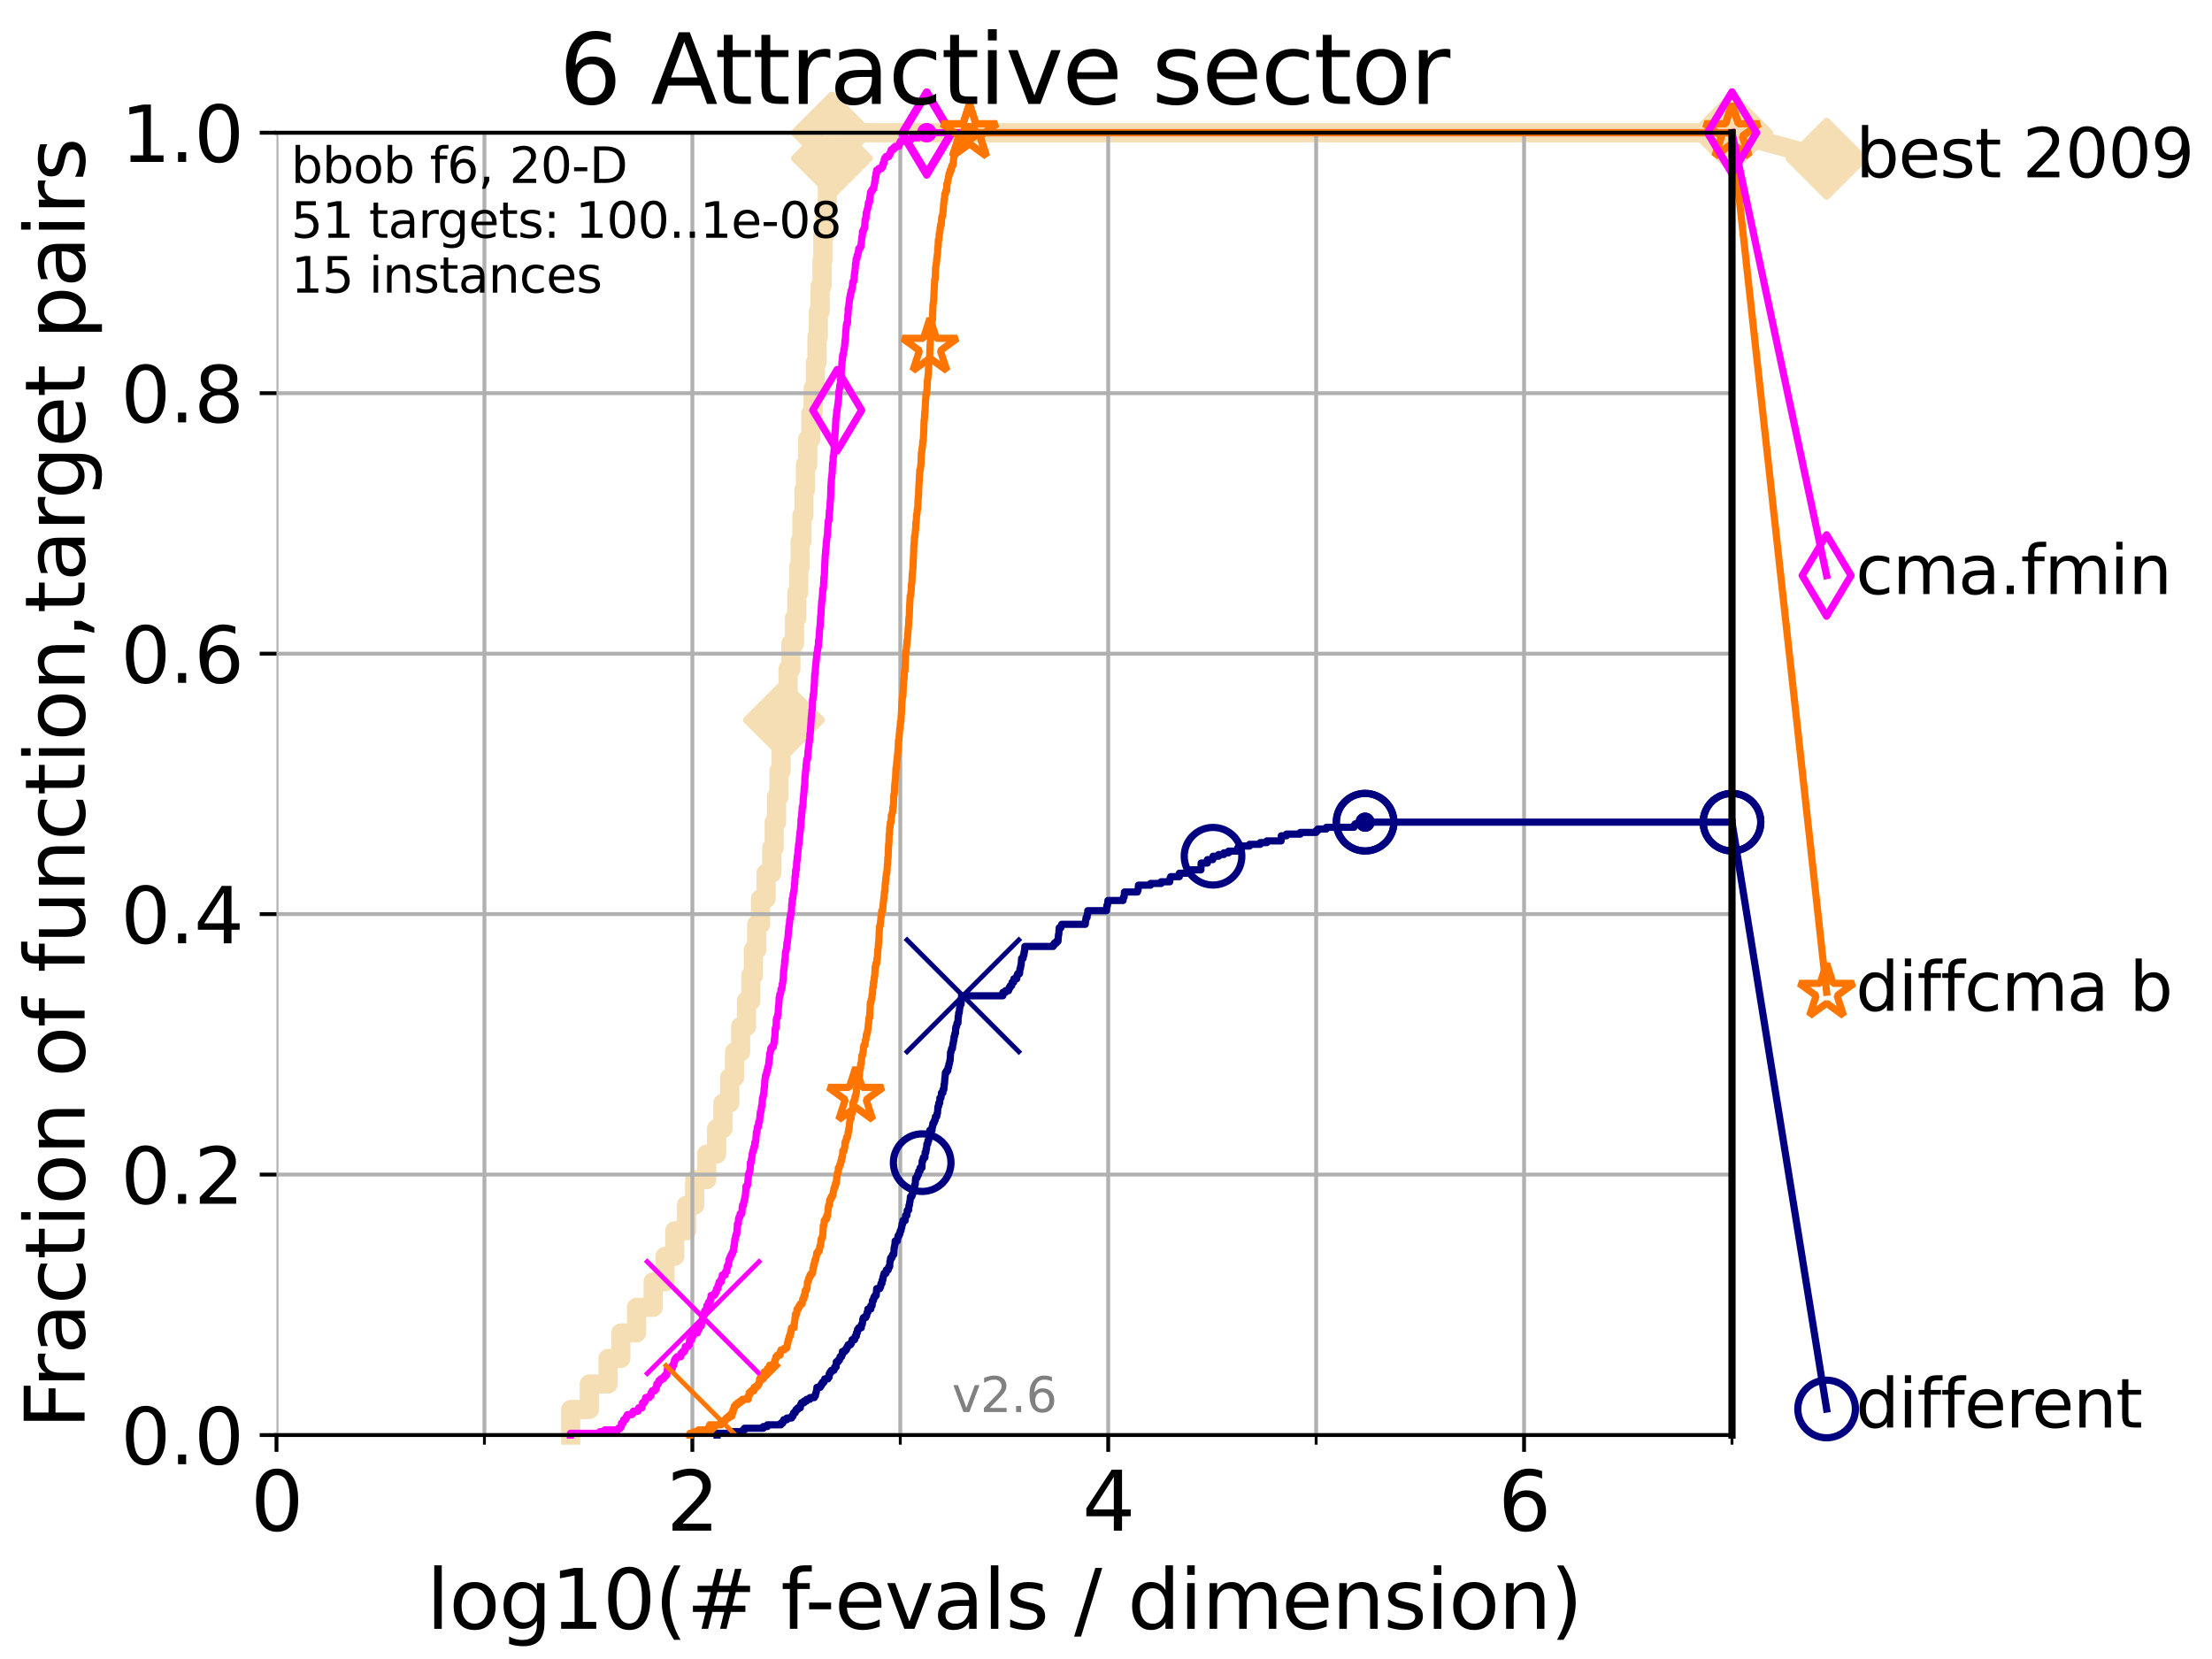<?xml version="1.0" encoding="utf-8" standalone="no"?>
<!DOCTYPE svg PUBLIC "-//W3C//DTD SVG 1.1//EN"
  "http://www.w3.org/Graphics/SVG/1.1/DTD/svg11.dtd">
<svg height="345.6pt" version="1.1" viewBox="0 0 460.8 345.6" width="460.8pt" xmlns="http://www.w3.org/2000/svg" xmlns:xlink="http://www.w3.org/1999/xlink">
 <defs>
  <style type="text/css">*{stroke-linecap:butt;stroke-linejoin:round;}</style>
 </defs>
 <g id="figure_1">
  <g id="patch_1">
   <path d="M 0 345.6 
L 460.8 345.6 
L 460.8 0 
L 0 0 
z
" style="fill:#ffffff;"/>
  </g>
  <g id="axes_1">
   <g id="patch_2">
    <path d="M 57.6 298.944 
L 360.806 298.944 
L 360.806 27.648 
L 57.6 27.648 
z
" style="fill:#ffffff;"/>
   </g>
   <g id="line2d_1">
    <path d="M 118.89 298.944 
L 118.89 293.624 
L 122.766 293.624 
L 122.766 288.305 
L 126.661 288.305 
L 126.661 282.985 
L 129.334 282.985 
L 129.334 277.666 
L 132.604 277.666 
L 132.604 272.346 
L 136.069 272.346 
L 136.069 267.027 
L 138.541 267.027 
L 138.541 261.707 
L 140.566 261.707 
L 140.566 256.388 
L 143.006 256.388 
L 143.006 251.068 
L 144.713 251.068 
L 144.713 245.749 
L 147.208 245.749 
L 147.208 240.429 
L 149.274 240.429 
L 149.274 235.11 
L 150.594 235.11 
L 150.594 229.79 
L 152.008 229.79 
L 152.008 224.471 
L 153.013 224.471 
L 153.013 219.151 
L 154.284 219.151 
L 154.284 213.832 
L 155.511 213.832 
L 155.511 208.512 
L 156.408 208.512 
L 156.408 203.192 
L 156.937 203.192 
L 156.937 197.873 
L 157.637 197.873 
L 157.637 192.553 
L 158.432 192.553 
L 158.432 187.234 
L 159.589 187.234 
L 159.589 181.914 
L 160.77 181.914 
L 160.77 176.595 
L 161.274 176.595 
L 161.274 171.275 
L 161.766 171.275 
L 161.766 165.956 
L 162.277 165.956 
L 162.277 160.636 
L 162.712 160.636 
L 162.712 155.317 
L 163.308 155.317 
L 163.308 149.997 
L 163.873 149.997 
L 163.873 144.678 
L 164.171 144.678 
L 164.171 139.358 
L 164.759 139.358 
L 164.759 134.039 
L 165.508 134.039 
L 165.508 128.719 
L 165.993 128.719 
L 165.993 123.4 
L 166.385 123.4 
L 166.385 118.08 
L 166.679 118.08 
L 166.679 112.76 
L 167.051 112.76 
L 167.051 107.441 
L 167.469 107.441 
L 167.469 102.121 
L 167.775 102.121 
L 167.775 96.802 
L 168.259 96.802 
L 168.259 91.482 
L 168.895 91.482 
L 168.895 86.163 
L 169.388 86.163 
L 169.388 80.843 
L 169.857 80.843 
L 169.857 75.524 
L 170.198 75.524 
L 170.198 70.204 
L 170.477 70.204 
L 170.477 64.885 
L 170.847 64.885 
L 170.847 59.565 
L 171.247 59.565 
L 171.247 54.246 
L 171.418 54.246 
L 171.418 48.926 
L 171.895 48.926 
L 171.895 43.607 
L 172.344 43.607 
L 172.344 38.287 
L 172.881 38.287 
L 172.881 32.968 
L 173.298 32.968 
L 173.298 27.648 
L 360.806 27.648 
" style="fill:none;stroke:#f5deb3;stroke-linecap:square;stroke-width:4;"/>
   </g>
   <g id="line2d_2">
    <defs>
     <path d="M -0 7.778 
L 7.778 0 
L 0 -7.778 
L -7.778 -0 
z
" id="mc5fe0cee7b" style="stroke:#f5deb3;stroke-linejoin:miter;stroke-width:1.5;"/>
    </defs>
    <g>
     <use style="fill:#f5deb3;stroke:#f5deb3;stroke-linejoin:miter;stroke-width:1.5;" x="163.308" xlink:href="#mc5fe0cee7b" y="149.997"/>
     <use style="fill:#f5deb3;stroke:#f5deb3;stroke-linejoin:miter;stroke-width:1.5;" x="173.298" xlink:href="#mc5fe0cee7b" y="32.968"/>
     <use style="fill:#f5deb3;stroke:#f5deb3;stroke-linejoin:miter;stroke-width:1.5;" x="173.298" xlink:href="#mc5fe0cee7b" y="27.648"/>
     <use style="fill:#f5deb3;stroke:#f5deb3;stroke-linejoin:miter;stroke-width:1.5;" x="173.298" xlink:href="#mc5fe0cee7b" y="27.648"/>
     <use style="fill:#f5deb3;stroke:#f5deb3;stroke-linejoin:miter;stroke-width:1.5;" x="360.806" xlink:href="#mc5fe0cee7b" y="27.648"/>
    </g>
   </g>
   <g id="line2d_3">
    <path style="fill:none;stroke:#f5deb3;stroke-linecap:square;stroke-width:4;"/>
    <g/>
   </g>
   <g id="line2d_4">
    <path d="M 360.806 27.648 
L 380.515 33.074 
" style="fill:none;stroke:#f5deb3;stroke-linecap:square;stroke-width:4;"/>
    <g>
     <use style="fill:#f5deb3;stroke:#f5deb3;stroke-linejoin:miter;stroke-width:1.5;" x="360.806" xlink:href="#mc5fe0cee7b" y="27.648"/>
     <use style="fill:#f5deb3;stroke:#f5deb3;stroke-linejoin:miter;stroke-width:1.5;" x="380.515" xlink:href="#mc5fe0cee7b" y="33.074"/>
    </g>
   </g>
   <g id="matplotlib.axis_1">
    <g id="xtick_1">
     <g id="line2d_5">
      <path clip-path="url(#pd7855baeec)" d="M 57.6 298.944 
L 57.6 27.648 
" style="fill:none;stroke:#b0b0b0;stroke-linecap:square;stroke-width:0.8;"/>
     </g>
     <g id="line2d_6">
      <defs>
       <path d="M 0 0 
L 0 3.5 
" id="mdcabcfc703" style="stroke:#000000;stroke-width:0.8;"/>
      </defs>
      <g>
       <use style="stroke:#000000;stroke-width:0.8;" x="57.6" xlink:href="#mdcabcfc703" y="298.944"/>
      </g>
     </g>
     <g id="text_1">
      <!-- 0 -->
      <g transform="translate(52.192 318.861)scale(0.17 -0.17)">
       <defs>
        <path d="M 2034 4250 
Q 1547 4250 1301 3770 
Q 1056 3291 1056 2328 
Q 1056 1369 1301 889 
Q 1547 409 2034 409 
Q 2525 409 2770 889 
Q 3016 1369 3016 2328 
Q 3016 3291 2770 3770 
Q 2525 4250 2034 4250 
z
M 2034 4750 
Q 2819 4750 3233 4129 
Q 3647 3509 3647 2328 
Q 3647 1150 3233 529 
Q 2819 -91 2034 -91 
Q 1250 -91 836 529 
Q 422 1150 422 2328 
Q 422 3509 836 4129 
Q 1250 4750 2034 4750 
z
" id="DejaVuSans-30" transform="scale(0.016)"/>
       </defs>
       <use xlink:href="#DejaVuSans-30"/>
      </g>
     </g>
    </g>
    <g id="xtick_2">
     <g id="line2d_7">
      <path clip-path="url(#pd7855baeec)" d="M 144.23 298.944 
L 144.23 27.648 
" style="fill:none;stroke:#b0b0b0;stroke-linecap:square;stroke-width:0.8;"/>
     </g>
     <g id="line2d_8">
      <g>
       <use style="stroke:#000000;stroke-width:0.8;" x="144.23" xlink:href="#mdcabcfc703" y="298.944"/>
      </g>
     </g>
     <g id="text_2">
      <!-- 2 -->
      <g transform="translate(138.822 318.861)scale(0.17 -0.17)">
       <defs>
        <path d="M 1228 531 
L 3431 531 
L 3431 0 
L 469 0 
L 469 531 
Q 828 903 1448 1529 
Q 2069 2156 2228 2338 
Q 2531 2678 2651 2914 
Q 2772 3150 2772 3378 
Q 2772 3750 2511 3984 
Q 2250 4219 1831 4219 
Q 1534 4219 1204 4116 
Q 875 4013 500 3803 
L 500 4441 
Q 881 4594 1212 4672 
Q 1544 4750 1819 4750 
Q 2544 4750 2975 4387 
Q 3406 4025 3406 3419 
Q 3406 3131 3298 2873 
Q 3191 2616 2906 2266 
Q 2828 2175 2409 1742 
Q 1991 1309 1228 531 
z
" id="DejaVuSans-32" transform="scale(0.016)"/>
       </defs>
       <use xlink:href="#DejaVuSans-32"/>
      </g>
     </g>
    </g>
    <g id="xtick_3">
     <g id="line2d_9">
      <path clip-path="url(#pd7855baeec)" d="M 230.861 298.944 
L 230.861 27.648 
" style="fill:none;stroke:#b0b0b0;stroke-linecap:square;stroke-width:0.8;"/>
     </g>
     <g id="line2d_10">
      <g>
       <use style="stroke:#000000;stroke-width:0.8;" x="230.861" xlink:href="#mdcabcfc703" y="298.944"/>
      </g>
     </g>
     <g id="text_3">
      <!-- 4 -->
      <g transform="translate(225.453 318.861)scale(0.17 -0.17)">
       <defs>
        <path d="M 2419 4116 
L 825 1625 
L 2419 1625 
L 2419 4116 
z
M 2253 4666 
L 3047 4666 
L 3047 1625 
L 3713 1625 
L 3713 1100 
L 3047 1100 
L 3047 0 
L 2419 0 
L 2419 1100 
L 313 1100 
L 313 1709 
L 2253 4666 
z
" id="DejaVuSans-34" transform="scale(0.016)"/>
       </defs>
       <use xlink:href="#DejaVuSans-34"/>
      </g>
     </g>
    </g>
    <g id="xtick_4">
     <g id="line2d_11">
      <path clip-path="url(#pd7855baeec)" d="M 317.491 298.944 
L 317.491 27.648 
" style="fill:none;stroke:#b0b0b0;stroke-linecap:square;stroke-width:0.8;"/>
     </g>
     <g id="line2d_12">
      <g>
       <use style="stroke:#000000;stroke-width:0.8;" x="317.491" xlink:href="#mdcabcfc703" y="298.944"/>
      </g>
     </g>
     <g id="text_4">
      <!-- 6 -->
      <g transform="translate(312.083 318.861)scale(0.17 -0.17)">
       <defs>
        <path d="M 2113 2584 
Q 1688 2584 1439 2293 
Q 1191 2003 1191 1497 
Q 1191 994 1439 701 
Q 1688 409 2113 409 
Q 2538 409 2786 701 
Q 3034 994 3034 1497 
Q 3034 2003 2786 2293 
Q 2538 2584 2113 2584 
z
M 3366 4563 
L 3366 3988 
Q 3128 4100 2886 4159 
Q 2644 4219 2406 4219 
Q 1781 4219 1451 3797 
Q 1122 3375 1075 2522 
Q 1259 2794 1537 2939 
Q 1816 3084 2150 3084 
Q 2853 3084 3261 2657 
Q 3669 2231 3669 1497 
Q 3669 778 3244 343 
Q 2819 -91 2113 -91 
Q 1303 -91 875 529 
Q 447 1150 447 2328 
Q 447 3434 972 4092 
Q 1497 4750 2381 4750 
Q 2619 4750 2861 4703 
Q 3103 4656 3366 4563 
z
" id="DejaVuSans-36" transform="scale(0.016)"/>
       </defs>
       <use xlink:href="#DejaVuSans-36"/>
      </g>
     </g>
    </g>
    <g id="xtick_5">
     <g id="line2d_13">
      <path clip-path="url(#pd7855baeec)" d="M 100.915 298.944 
L 100.915 27.648 
" style="fill:none;stroke:#b0b0b0;stroke-linecap:square;stroke-width:0.8;"/>
     </g>
     <g id="line2d_14">
      <defs>
       <path d="M 0 0 
L 0 2 
" id="mc0c6ed5dcf" style="stroke:#000000;stroke-width:0.6;"/>
      </defs>
      <g>
       <use style="stroke:#000000;stroke-width:0.6;" x="100.915" xlink:href="#mc0c6ed5dcf" y="298.944"/>
      </g>
     </g>
    </g>
    <g id="xtick_6">
     <g id="line2d_15">
      <path clip-path="url(#pd7855baeec)" d="M 187.546 298.944 
L 187.546 27.648 
" style="fill:none;stroke:#b0b0b0;stroke-linecap:square;stroke-width:0.8;"/>
     </g>
     <g id="line2d_16">
      <g>
       <use style="stroke:#000000;stroke-width:0.6;" x="187.546" xlink:href="#mc0c6ed5dcf" y="298.944"/>
      </g>
     </g>
    </g>
    <g id="xtick_7">
     <g id="line2d_17">
      <path clip-path="url(#pd7855baeec)" d="M 274.176 298.944 
L 274.176 27.648 
" style="fill:none;stroke:#b0b0b0;stroke-linecap:square;stroke-width:0.8;"/>
     </g>
     <g id="line2d_18">
      <g>
       <use style="stroke:#000000;stroke-width:0.6;" x="274.176" xlink:href="#mc0c6ed5dcf" y="298.944"/>
      </g>
     </g>
    </g>
    <g id="xtick_8">
     <g id="line2d_19">
      <path clip-path="url(#pd7855baeec)" d="M 360.806 298.944 
L 360.806 27.648 
" style="fill:none;stroke:#b0b0b0;stroke-linecap:square;stroke-width:0.8;"/>
     </g>
     <g id="line2d_20">
      <g>
       <use style="stroke:#000000;stroke-width:0.6;" x="360.806" xlink:href="#mc0c6ed5dcf" y="298.944"/>
      </g>
     </g>
    </g>
    <g id="text_5">
     <!-- log10(# f-evals / dimension) -->
     <g transform="translate(88.823 339.314)scale(0.17 -0.17)">
      <defs>
       <path d="M 603 4863 
L 1178 4863 
L 1178 0 
L 603 0 
L 603 4863 
z
" id="DejaVuSans-6c" transform="scale(0.016)"/>
       <path d="M 1959 3097 
Q 1497 3097 1228 2736 
Q 959 2375 959 1747 
Q 959 1119 1226 758 
Q 1494 397 1959 397 
Q 2419 397 2687 759 
Q 2956 1122 2956 1747 
Q 2956 2369 2687 2733 
Q 2419 3097 1959 3097 
z
M 1959 3584 
Q 2709 3584 3137 3096 
Q 3566 2609 3566 1747 
Q 3566 888 3137 398 
Q 2709 -91 1959 -91 
Q 1206 -91 779 398 
Q 353 888 353 1747 
Q 353 2609 779 3096 
Q 1206 3584 1959 3584 
z
" id="DejaVuSans-6f" transform="scale(0.016)"/>
       <path d="M 2906 1791 
Q 2906 2416 2648 2759 
Q 2391 3103 1925 3103 
Q 1463 3103 1205 2759 
Q 947 2416 947 1791 
Q 947 1169 1205 825 
Q 1463 481 1925 481 
Q 2391 481 2648 825 
Q 2906 1169 2906 1791 
z
M 3481 434 
Q 3481 -459 3084 -895 
Q 2688 -1331 1869 -1331 
Q 1566 -1331 1297 -1286 
Q 1028 -1241 775 -1147 
L 775 -588 
Q 1028 -725 1275 -790 
Q 1522 -856 1778 -856 
Q 2344 -856 2625 -561 
Q 2906 -266 2906 331 
L 2906 616 
Q 2728 306 2450 153 
Q 2172 0 1784 0 
Q 1141 0 747 490 
Q 353 981 353 1791 
Q 353 2603 747 3093 
Q 1141 3584 1784 3584 
Q 2172 3584 2450 3431 
Q 2728 3278 2906 2969 
L 2906 3500 
L 3481 3500 
L 3481 434 
z
" id="DejaVuSans-67" transform="scale(0.016)"/>
       <path d="M 794 531 
L 1825 531 
L 1825 4091 
L 703 3866 
L 703 4441 
L 1819 4666 
L 2450 4666 
L 2450 531 
L 3481 531 
L 3481 0 
L 794 0 
L 794 531 
z
" id="DejaVuSans-31" transform="scale(0.016)"/>
       <path d="M 1984 4856 
Q 1566 4138 1362 3434 
Q 1159 2731 1159 2009 
Q 1159 1288 1364 580 
Q 1569 -128 1984 -844 
L 1484 -844 
Q 1016 -109 783 600 
Q 550 1309 550 2009 
Q 550 2706 781 3412 
Q 1013 4119 1484 4856 
L 1984 4856 
z
" id="DejaVuSans-28" transform="scale(0.016)"/>
       <path d="M 3272 2816 
L 2363 2816 
L 2100 1772 
L 3016 1772 
L 3272 2816 
z
M 2803 4594 
L 2478 3297 
L 3391 3297 
L 3719 4594 
L 4219 4594 
L 3897 3297 
L 4872 3297 
L 4872 2816 
L 3775 2816 
L 3519 1772 
L 4513 1772 
L 4513 1294 
L 3397 1294 
L 3072 0 
L 2572 0 
L 2894 1294 
L 1978 1294 
L 1656 0 
L 1153 0 
L 1478 1294 
L 494 1294 
L 494 1772 
L 1594 1772 
L 1856 2816 
L 850 2816 
L 850 3297 
L 1978 3297 
L 2297 4594 
L 2803 4594 
z
" id="DejaVuSans-23" transform="scale(0.016)"/>
       <path id="DejaVuSans-20" transform="scale(0.016)"/>
       <path d="M 2375 4863 
L 2375 4384 
L 1825 4384 
Q 1516 4384 1395 4259 
Q 1275 4134 1275 3809 
L 1275 3500 
L 2222 3500 
L 2222 3053 
L 1275 3053 
L 1275 0 
L 697 0 
L 697 3053 
L 147 3053 
L 147 3500 
L 697 3500 
L 697 3744 
Q 697 4328 969 4595 
Q 1241 4863 1831 4863 
L 2375 4863 
z
" id="DejaVuSans-66" transform="scale(0.016)"/>
       <path d="M 313 2009 
L 1997 2009 
L 1997 1497 
L 313 1497 
L 313 2009 
z
" id="DejaVuSans-2d" transform="scale(0.016)"/>
       <path d="M 3597 1894 
L 3597 1613 
L 953 1613 
Q 991 1019 1311 708 
Q 1631 397 2203 397 
Q 2534 397 2845 478 
Q 3156 559 3463 722 
L 3463 178 
Q 3153 47 2828 -22 
Q 2503 -91 2169 -91 
Q 1331 -91 842 396 
Q 353 884 353 1716 
Q 353 2575 817 3079 
Q 1281 3584 2069 3584 
Q 2775 3584 3186 3129 
Q 3597 2675 3597 1894 
z
M 3022 2063 
Q 3016 2534 2758 2815 
Q 2500 3097 2075 3097 
Q 1594 3097 1305 2825 
Q 1016 2553 972 2059 
L 3022 2063 
z
" id="DejaVuSans-65" transform="scale(0.016)"/>
       <path d="M 191 3500 
L 800 3500 
L 1894 563 
L 2988 3500 
L 3597 3500 
L 2284 0 
L 1503 0 
L 191 3500 
z
" id="DejaVuSans-76" transform="scale(0.016)"/>
       <path d="M 2194 1759 
Q 1497 1759 1228 1600 
Q 959 1441 959 1056 
Q 959 750 1161 570 
Q 1363 391 1709 391 
Q 2188 391 2477 730 
Q 2766 1069 2766 1631 
L 2766 1759 
L 2194 1759 
z
M 3341 1997 
L 3341 0 
L 2766 0 
L 2766 531 
Q 2569 213 2275 61 
Q 1981 -91 1556 -91 
Q 1019 -91 701 211 
Q 384 513 384 1019 
Q 384 1609 779 1909 
Q 1175 2209 1959 2209 
L 2766 2209 
L 2766 2266 
Q 2766 2663 2505 2880 
Q 2244 3097 1772 3097 
Q 1472 3097 1187 3025 
Q 903 2953 641 2809 
L 641 3341 
Q 956 3463 1253 3523 
Q 1550 3584 1831 3584 
Q 2591 3584 2966 3190 
Q 3341 2797 3341 1997 
z
" id="DejaVuSans-61" transform="scale(0.016)"/>
       <path d="M 2834 3397 
L 2834 2853 
Q 2591 2978 2328 3040 
Q 2066 3103 1784 3103 
Q 1356 3103 1142 2972 
Q 928 2841 928 2578 
Q 928 2378 1081 2264 
Q 1234 2150 1697 2047 
L 1894 2003 
Q 2506 1872 2764 1633 
Q 3022 1394 3022 966 
Q 3022 478 2636 193 
Q 2250 -91 1575 -91 
Q 1294 -91 989 -36 
Q 684 19 347 128 
L 347 722 
Q 666 556 975 473 
Q 1284 391 1588 391 
Q 1994 391 2212 530 
Q 2431 669 2431 922 
Q 2431 1156 2273 1281 
Q 2116 1406 1581 1522 
L 1381 1569 
Q 847 1681 609 1914 
Q 372 2147 372 2553 
Q 372 3047 722 3315 
Q 1072 3584 1716 3584 
Q 2034 3584 2315 3537 
Q 2597 3491 2834 3397 
z
" id="DejaVuSans-73" transform="scale(0.016)"/>
       <path d="M 1625 4666 
L 2156 4666 
L 531 -594 
L 0 -594 
L 1625 4666 
z
" id="DejaVuSans-2f" transform="scale(0.016)"/>
       <path d="M 2906 2969 
L 2906 4863 
L 3481 4863 
L 3481 0 
L 2906 0 
L 2906 525 
Q 2725 213 2448 61 
Q 2172 -91 1784 -91 
Q 1150 -91 751 415 
Q 353 922 353 1747 
Q 353 2572 751 3078 
Q 1150 3584 1784 3584 
Q 2172 3584 2448 3432 
Q 2725 3281 2906 2969 
z
M 947 1747 
Q 947 1113 1208 752 
Q 1469 391 1925 391 
Q 2381 391 2643 752 
Q 2906 1113 2906 1747 
Q 2906 2381 2643 2742 
Q 2381 3103 1925 3103 
Q 1469 3103 1208 2742 
Q 947 2381 947 1747 
z
" id="DejaVuSans-64" transform="scale(0.016)"/>
       <path d="M 603 3500 
L 1178 3500 
L 1178 0 
L 603 0 
L 603 3500 
z
M 603 4863 
L 1178 4863 
L 1178 4134 
L 603 4134 
L 603 4863 
z
" id="DejaVuSans-69" transform="scale(0.016)"/>
       <path d="M 3328 2828 
Q 3544 3216 3844 3400 
Q 4144 3584 4550 3584 
Q 5097 3584 5394 3201 
Q 5691 2819 5691 2113 
L 5691 0 
L 5113 0 
L 5113 2094 
Q 5113 2597 4934 2840 
Q 4756 3084 4391 3084 
Q 3944 3084 3684 2787 
Q 3425 2491 3425 1978 
L 3425 0 
L 2847 0 
L 2847 2094 
Q 2847 2600 2669 2842 
Q 2491 3084 2119 3084 
Q 1678 3084 1418 2786 
Q 1159 2488 1159 1978 
L 1159 0 
L 581 0 
L 581 3500 
L 1159 3500 
L 1159 2956 
Q 1356 3278 1631 3431 
Q 1906 3584 2284 3584 
Q 2666 3584 2933 3390 
Q 3200 3197 3328 2828 
z
" id="DejaVuSans-6d" transform="scale(0.016)"/>
       <path d="M 3513 2113 
L 3513 0 
L 2938 0 
L 2938 2094 
Q 2938 2591 2744 2837 
Q 2550 3084 2163 3084 
Q 1697 3084 1428 2787 
Q 1159 2491 1159 1978 
L 1159 0 
L 581 0 
L 581 3500 
L 1159 3500 
L 1159 2956 
Q 1366 3272 1645 3428 
Q 1925 3584 2291 3584 
Q 2894 3584 3203 3211 
Q 3513 2838 3513 2113 
z
" id="DejaVuSans-6e" transform="scale(0.016)"/>
       <path d="M 513 4856 
L 1013 4856 
Q 1481 4119 1714 3412 
Q 1947 2706 1947 2009 
Q 1947 1309 1714 600 
Q 1481 -109 1013 -844 
L 513 -844 
Q 928 -128 1133 580 
Q 1338 1288 1338 2009 
Q 1338 2731 1133 3434 
Q 928 4138 513 4856 
z
" id="DejaVuSans-29" transform="scale(0.016)"/>
      </defs>
      <use xlink:href="#DejaVuSans-6c"/>
      <use x="27.783" xlink:href="#DejaVuSans-6f"/>
      <use x="88.965" xlink:href="#DejaVuSans-67"/>
      <use x="152.441" xlink:href="#DejaVuSans-31"/>
      <use x="216.064" xlink:href="#DejaVuSans-30"/>
      <use x="279.688" xlink:href="#DejaVuSans-28"/>
      <use x="318.701" xlink:href="#DejaVuSans-23"/>
      <use x="402.49" xlink:href="#DejaVuSans-20"/>
      <use x="434.277" xlink:href="#DejaVuSans-66"/>
      <use x="463.982" xlink:href="#DejaVuSans-2d"/>
      <use x="500.066" xlink:href="#DejaVuSans-65"/>
      <use x="561.59" xlink:href="#DejaVuSans-76"/>
      <use x="620.77" xlink:href="#DejaVuSans-61"/>
      <use x="682.049" xlink:href="#DejaVuSans-6c"/>
      <use x="709.832" xlink:href="#DejaVuSans-73"/>
      <use x="761.932" xlink:href="#DejaVuSans-20"/>
      <use x="793.719" xlink:href="#DejaVuSans-2f"/>
      <use x="827.41" xlink:href="#DejaVuSans-20"/>
      <use x="859.197" xlink:href="#DejaVuSans-64"/>
      <use x="922.674" xlink:href="#DejaVuSans-69"/>
      <use x="950.457" xlink:href="#DejaVuSans-6d"/>
      <use x="1047.869" xlink:href="#DejaVuSans-65"/>
      <use x="1109.393" xlink:href="#DejaVuSans-6e"/>
      <use x="1172.771" xlink:href="#DejaVuSans-73"/>
      <use x="1224.871" xlink:href="#DejaVuSans-69"/>
      <use x="1252.654" xlink:href="#DejaVuSans-6f"/>
      <use x="1313.836" xlink:href="#DejaVuSans-6e"/>
      <use x="1377.215" xlink:href="#DejaVuSans-29"/>
     </g>
    </g>
   </g>
   <g id="matplotlib.axis_2">
    <g id="ytick_1">
     <g id="line2d_21">
      <path clip-path="url(#pd7855baeec)" d="M 57.6 298.944 
L 360.806 298.944 
" style="fill:none;stroke:#b0b0b0;stroke-linecap:square;stroke-width:0.8;"/>
     </g>
     <g id="line2d_22">
      <defs>
       <path d="M 0 0 
L -3.5 0 
" id="m1213399c2b" style="stroke:#000000;stroke-width:0.8;"/>
      </defs>
      <g>
       <use style="stroke:#000000;stroke-width:0.8;" x="57.6" xlink:href="#m1213399c2b" y="298.944"/>
      </g>
     </g>
     <g id="text_6">
      <!-- 0.0 -->
      <g transform="translate(25.155 305.023)scale(0.16 -0.16)">
       <defs>
        <path d="M 684 794 
L 1344 794 
L 1344 0 
L 684 0 
L 684 794 
z
" id="DejaVuSans-2e" transform="scale(0.016)"/>
       </defs>
       <use xlink:href="#DejaVuSans-30"/>
       <use x="63.623" xlink:href="#DejaVuSans-2e"/>
       <use x="95.41" xlink:href="#DejaVuSans-30"/>
      </g>
     </g>
    </g>
    <g id="ytick_2">
     <g id="line2d_23">
      <path clip-path="url(#pd7855baeec)" d="M 57.6 244.685 
L 360.806 244.685 
" style="fill:none;stroke:#b0b0b0;stroke-linecap:square;stroke-width:0.8;"/>
     </g>
     <g id="line2d_24">
      <g>
       <use style="stroke:#000000;stroke-width:0.8;" x="57.6" xlink:href="#m1213399c2b" y="244.685"/>
      </g>
     </g>
     <g id="text_7">
      <!-- 0.2 -->
      <g transform="translate(25.155 250.764)scale(0.16 -0.16)">
       <use xlink:href="#DejaVuSans-30"/>
       <use x="63.623" xlink:href="#DejaVuSans-2e"/>
       <use x="95.41" xlink:href="#DejaVuSans-32"/>
      </g>
     </g>
    </g>
    <g id="ytick_3">
     <g id="line2d_25">
      <path clip-path="url(#pd7855baeec)" d="M 57.6 190.426 
L 360.806 190.426 
" style="fill:none;stroke:#b0b0b0;stroke-linecap:square;stroke-width:0.8;"/>
     </g>
     <g id="line2d_26">
      <g>
       <use style="stroke:#000000;stroke-width:0.8;" x="57.6" xlink:href="#m1213399c2b" y="190.426"/>
      </g>
     </g>
     <g id="text_8">
      <!-- 0.4 -->
      <g transform="translate(25.155 196.504)scale(0.16 -0.16)">
       <use xlink:href="#DejaVuSans-30"/>
       <use x="63.623" xlink:href="#DejaVuSans-2e"/>
       <use x="95.41" xlink:href="#DejaVuSans-34"/>
      </g>
     </g>
    </g>
    <g id="ytick_4">
     <g id="line2d_27">
      <path clip-path="url(#pd7855baeec)" d="M 57.6 136.166 
L 360.806 136.166 
" style="fill:none;stroke:#b0b0b0;stroke-linecap:square;stroke-width:0.8;"/>
     </g>
     <g id="line2d_28">
      <g>
       <use style="stroke:#000000;stroke-width:0.8;" x="57.6" xlink:href="#m1213399c2b" y="136.166"/>
      </g>
     </g>
     <g id="text_9">
      <!-- 0.6 -->
      <g transform="translate(25.155 142.245)scale(0.16 -0.16)">
       <use xlink:href="#DejaVuSans-30"/>
       <use x="63.623" xlink:href="#DejaVuSans-2e"/>
       <use x="95.41" xlink:href="#DejaVuSans-36"/>
      </g>
     </g>
    </g>
    <g id="ytick_5">
     <g id="line2d_29">
      <path clip-path="url(#pd7855baeec)" d="M 57.6 81.907 
L 360.806 81.907 
" style="fill:none;stroke:#b0b0b0;stroke-linecap:square;stroke-width:0.8;"/>
     </g>
     <g id="line2d_30">
      <g>
       <use style="stroke:#000000;stroke-width:0.8;" x="57.6" xlink:href="#m1213399c2b" y="81.907"/>
      </g>
     </g>
     <g id="text_10">
      <!-- 0.8 -->
      <g transform="translate(25.155 87.986)scale(0.16 -0.16)">
       <defs>
        <path d="M 2034 2216 
Q 1584 2216 1326 1975 
Q 1069 1734 1069 1313 
Q 1069 891 1326 650 
Q 1584 409 2034 409 
Q 2484 409 2743 651 
Q 3003 894 3003 1313 
Q 3003 1734 2745 1975 
Q 2488 2216 2034 2216 
z
M 1403 2484 
Q 997 2584 770 2862 
Q 544 3141 544 3541 
Q 544 4100 942 4425 
Q 1341 4750 2034 4750 
Q 2731 4750 3128 4425 
Q 3525 4100 3525 3541 
Q 3525 3141 3298 2862 
Q 3072 2584 2669 2484 
Q 3125 2378 3379 2068 
Q 3634 1759 3634 1313 
Q 3634 634 3220 271 
Q 2806 -91 2034 -91 
Q 1263 -91 848 271 
Q 434 634 434 1313 
Q 434 1759 690 2068 
Q 947 2378 1403 2484 
z
M 1172 3481 
Q 1172 3119 1398 2916 
Q 1625 2713 2034 2713 
Q 2441 2713 2670 2916 
Q 2900 3119 2900 3481 
Q 2900 3844 2670 4047 
Q 2441 4250 2034 4250 
Q 1625 4250 1398 4047 
Q 1172 3844 1172 3481 
z
" id="DejaVuSans-38" transform="scale(0.016)"/>
       </defs>
       <use xlink:href="#DejaVuSans-30"/>
       <use x="63.623" xlink:href="#DejaVuSans-2e"/>
       <use x="95.41" xlink:href="#DejaVuSans-38"/>
      </g>
     </g>
    </g>
    <g id="ytick_6">
     <g id="line2d_31">
      <path clip-path="url(#pd7855baeec)" d="M 57.6 27.648 
L 360.806 27.648 
" style="fill:none;stroke:#b0b0b0;stroke-linecap:square;stroke-width:0.8;"/>
     </g>
     <g id="line2d_32">
      <g>
       <use style="stroke:#000000;stroke-width:0.8;" x="57.6" xlink:href="#m1213399c2b" y="27.648"/>
      </g>
     </g>
     <g id="text_11">
      <!-- 1.0 -->
      <g transform="translate(25.155 33.727)scale(0.16 -0.16)">
       <use xlink:href="#DejaVuSans-31"/>
       <use x="63.623" xlink:href="#DejaVuSans-2e"/>
       <use x="95.41" xlink:href="#DejaVuSans-30"/>
      </g>
     </g>
    </g>
    <g id="text_12">
     <!-- Fraction of function,target pairs -->
     <g transform="translate(17.62 297.681)rotate(-90)scale(0.17 -0.17)">
      <defs>
       <path d="M 628 4666 
L 3309 4666 
L 3309 4134 
L 1259 4134 
L 1259 2759 
L 3109 2759 
L 3109 2228 
L 1259 2228 
L 1259 0 
L 628 0 
L 628 4666 
z
" id="DejaVuSans-46" transform="scale(0.016)"/>
       <path d="M 2631 2963 
Q 2534 3019 2420 3045 
Q 2306 3072 2169 3072 
Q 1681 3072 1420 2755 
Q 1159 2438 1159 1844 
L 1159 0 
L 581 0 
L 581 3500 
L 1159 3500 
L 1159 2956 
Q 1341 3275 1631 3429 
Q 1922 3584 2338 3584 
Q 2397 3584 2469 3576 
Q 2541 3569 2628 3553 
L 2631 2963 
z
" id="DejaVuSans-72" transform="scale(0.016)"/>
       <path d="M 3122 3366 
L 3122 2828 
Q 2878 2963 2633 3030 
Q 2388 3097 2138 3097 
Q 1578 3097 1268 2742 
Q 959 2388 959 1747 
Q 959 1106 1268 751 
Q 1578 397 2138 397 
Q 2388 397 2633 464 
Q 2878 531 3122 666 
L 3122 134 
Q 2881 22 2623 -34 
Q 2366 -91 2075 -91 
Q 1284 -91 818 406 
Q 353 903 353 1747 
Q 353 2603 823 3093 
Q 1294 3584 2113 3584 
Q 2378 3584 2631 3529 
Q 2884 3475 3122 3366 
z
" id="DejaVuSans-63" transform="scale(0.016)"/>
       <path d="M 1172 4494 
L 1172 3500 
L 2356 3500 
L 2356 3053 
L 1172 3053 
L 1172 1153 
Q 1172 725 1289 603 
Q 1406 481 1766 481 
L 2356 481 
L 2356 0 
L 1766 0 
Q 1100 0 847 248 
Q 594 497 594 1153 
L 594 3053 
L 172 3053 
L 172 3500 
L 594 3500 
L 594 4494 
L 1172 4494 
z
" id="DejaVuSans-74" transform="scale(0.016)"/>
       <path d="M 544 1381 
L 544 3500 
L 1119 3500 
L 1119 1403 
Q 1119 906 1312 657 
Q 1506 409 1894 409 
Q 2359 409 2629 706 
Q 2900 1003 2900 1516 
L 2900 3500 
L 3475 3500 
L 3475 0 
L 2900 0 
L 2900 538 
Q 2691 219 2414 64 
Q 2138 -91 1772 -91 
Q 1169 -91 856 284 
Q 544 659 544 1381 
z
M 1991 3584 
L 1991 3584 
z
" id="DejaVuSans-75" transform="scale(0.016)"/>
       <path d="M 750 794 
L 1409 794 
L 1409 256 
L 897 -744 
L 494 -744 
L 750 256 
L 750 794 
z
" id="DejaVuSans-2c" transform="scale(0.016)"/>
       <path d="M 1159 525 
L 1159 -1331 
L 581 -1331 
L 581 3500 
L 1159 3500 
L 1159 2969 
Q 1341 3281 1617 3432 
Q 1894 3584 2278 3584 
Q 2916 3584 3314 3078 
Q 3713 2572 3713 1747 
Q 3713 922 3314 415 
Q 2916 -91 2278 -91 
Q 1894 -91 1617 61 
Q 1341 213 1159 525 
z
M 3116 1747 
Q 3116 2381 2855 2742 
Q 2594 3103 2138 3103 
Q 1681 3103 1420 2742 
Q 1159 2381 1159 1747 
Q 1159 1113 1420 752 
Q 1681 391 2138 391 
Q 2594 391 2855 752 
Q 3116 1113 3116 1747 
z
" id="DejaVuSans-70" transform="scale(0.016)"/>
      </defs>
      <use xlink:href="#DejaVuSans-46"/>
      <use x="50.27" xlink:href="#DejaVuSans-72"/>
      <use x="91.383" xlink:href="#DejaVuSans-61"/>
      <use x="152.662" xlink:href="#DejaVuSans-63"/>
      <use x="207.643" xlink:href="#DejaVuSans-74"/>
      <use x="246.852" xlink:href="#DejaVuSans-69"/>
      <use x="274.635" xlink:href="#DejaVuSans-6f"/>
      <use x="335.816" xlink:href="#DejaVuSans-6e"/>
      <use x="399.195" xlink:href="#DejaVuSans-20"/>
      <use x="430.982" xlink:href="#DejaVuSans-6f"/>
      <use x="492.164" xlink:href="#DejaVuSans-66"/>
      <use x="527.369" xlink:href="#DejaVuSans-20"/>
      <use x="559.156" xlink:href="#DejaVuSans-66"/>
      <use x="594.361" xlink:href="#DejaVuSans-75"/>
      <use x="657.74" xlink:href="#DejaVuSans-6e"/>
      <use x="721.119" xlink:href="#DejaVuSans-63"/>
      <use x="776.1" xlink:href="#DejaVuSans-74"/>
      <use x="815.309" xlink:href="#DejaVuSans-69"/>
      <use x="843.092" xlink:href="#DejaVuSans-6f"/>
      <use x="904.273" xlink:href="#DejaVuSans-6e"/>
      <use x="967.652" xlink:href="#DejaVuSans-2c"/>
      <use x="999.439" xlink:href="#DejaVuSans-74"/>
      <use x="1038.648" xlink:href="#DejaVuSans-61"/>
      <use x="1099.928" xlink:href="#DejaVuSans-72"/>
      <use x="1139.291" xlink:href="#DejaVuSans-67"/>
      <use x="1202.768" xlink:href="#DejaVuSans-65"/>
      <use x="1264.291" xlink:href="#DejaVuSans-74"/>
      <use x="1303.5" xlink:href="#DejaVuSans-20"/>
      <use x="1335.287" xlink:href="#DejaVuSans-70"/>
      <use x="1398.764" xlink:href="#DejaVuSans-61"/>
      <use x="1460.043" xlink:href="#DejaVuSans-69"/>
      <use x="1487.826" xlink:href="#DejaVuSans-72"/>
      <use x="1528.939" xlink:href="#DejaVuSans-73"/>
     </g>
    </g>
   </g>
   <g id="line2d_33">
    <defs>
     <path d="M 0 1.5 
C 0.398 1.5 0.779 1.342 1.061 1.061 
C 1.342 0.779 1.5 0.398 1.5 0 
C 1.5 -0.398 1.342 -0.779 1.061 -1.061 
C 0.779 -1.342 0.398 -1.5 0 -1.5 
C -0.398 -1.5 -0.779 -1.342 -1.061 -1.061 
C -1.342 -0.779 -1.5 -0.398 -1.5 0 
C -1.5 0.398 -1.342 0.779 -1.061 1.061 
C -0.779 1.342 -0.398 1.5 0 1.5 
z
" id="m4c3d40e9e8" style="stroke:#f5deb3;"/>
    </defs>
    <g>
     <use style="fill:#f5deb3;stroke:#f5deb3;" x="173.298" xlink:href="#m4c3d40e9e8" y="27.648"/>
     <use style="fill:#f5deb3;stroke:#f5deb3;" x="173.298" xlink:href="#m4c3d40e9e8" y="27.648"/>
    </g>
   </g>
   <g id="line2d_34">
    <defs>
     <path d="M 0 1.5 
C 0.398 1.5 0.779 1.342 1.061 1.061 
C 1.342 0.779 1.5 0.398 1.5 0 
C 1.5 -0.398 1.342 -0.779 1.061 -1.061 
C 0.779 -1.342 0.398 -1.5 0 -1.5 
C -0.398 -1.5 -0.779 -1.342 -1.061 -1.061 
C -1.342 -0.779 -1.5 -0.398 -1.5 0 
C -1.5 0.398 -1.342 0.779 -1.061 1.061 
C -0.779 1.342 -0.398 1.5 0 1.5 
z
" id="mc18ef53ec7" style="stroke:#000080;"/>
    </defs>
    <g>
     <use style="fill:#000080;stroke:#000080;" x="284.377" xlink:href="#mc18ef53ec7" y="171.275"/>
     <use style="fill:#000080;stroke:#000080;" x="284.377" xlink:href="#mc18ef53ec7" y="171.275"/>
    </g>
   </g>
   <g id="line2d_35">
    <path d="M 149.375 298.944 
L 149.375 298.589 
L 152.505 298.589 
L 152.505 298.235 
L 154.784 298.235 
L 154.784 297.88 
L 155.104 297.88 
L 155.104 297.525 
L 159.007 297.525 
L 159.007 297.171 
L 159.87 297.171 
L 159.87 296.816 
L 162.673 296.816 
L 162.673 296.462 
L 163.064 296.462 
L 163.064 296.107 
L 163.27 296.107 
L 163.27 295.752 
L 163.929 295.752 
L 163.929 295.398 
L 164.913 295.398 
L 164.913 295.043 
L 165.168 295.043 
L 165.168 294.688 
L 165.303 294.688 
L 165.303 294.334 
L 165.638 294.334 
L 165.638 293.979 
L 165.83 293.979 
L 165.83 293.624 
L 166.196 293.624 
L 166.196 293.27 
L 166.721 293.27 
L 166.789 292.561 
L 166.981 292.561 
L 166.981 292.206 
L 167.523 292.206 
L 167.523 291.851 
L 168.045 291.851 
L 168.045 291.497 
L 168.733 291.497 
L 168.733 291.142 
L 169.641 291.142 
L 169.641 290.787 
L 169.864 290.787 
L 169.969 290.078 
L 170.041 290.078 
L 170.141 289.369 
L 170.174 289.369 
L 170.174 289.014 
L 170.863 289.014 
L 170.863 288.66 
L 171.094 288.66 
L 171.094 288.305 
L 171.314 288.305 
L 171.314 287.95 
L 171.65 287.95 
L 171.65 287.596 
L 171.807 287.596 
L 171.807 287.241 
L 172.476 287.241 
L 172.476 286.886 
L 172.722 286.886 
L 172.738 286.177 
L 172.919 286.177 
L 172.919 285.822 
L 173.188 285.822 
L 173.188 285.468 
L 173.733 285.468 
L 173.733 285.113 
L 173.885 285.113 
L 173.885 284.759 
L 174.186 284.759 
L 174.216 283.695 
L 174.606 283.695 
L 174.606 283.34 
L 174.881 283.34 
L 174.991 282.631 
L 175.322 282.631 
L 175.322 282.276 
L 175.455 282.276 
L 175.476 281.567 
L 175.987 281.567 
L 175.987 281.212 
L 176.315 281.212 
L 176.315 280.858 
L 176.488 280.858 
L 176.488 280.503 
L 176.68 280.503 
L 176.68 280.148 
L 177.18 280.148 
L 177.18 279.794 
L 177.407 279.794 
L 177.497 279.084 
L 178.032 279.084 
L 178.137 278.375 
L 178.396 278.375 
L 178.402 277.666 
L 178.588 277.666 
L 178.633 276.957 
L 178.885 276.957 
L 178.885 276.602 
L 179.42 276.602 
L 179.461 275.893 
L 179.619 275.893 
L 179.728 275.183 
L 179.733 275.183 
L 179.733 274.829 
L 179.861 274.829 
L 179.861 274.474 
L 180.345 274.474 
L 180.345 274.12 
L 180.534 274.12 
L 180.624 273.41 
L 180.775 273.41 
L 180.794 272.701 
L 181.404 272.701 
L 181.406 271.992 
L 181.676 271.992 
L 181.75 270.928 
L 181.961 270.928 
L 182.047 270.219 
L 182.275 270.219 
L 182.275 269.864 
L 182.532 269.864 
L 182.628 268.445 
L 183.276 268.445 
L 183.276 268.091 
L 183.448 268.091 
L 183.522 267.381 
L 183.722 267.381 
L 183.763 266.672 
L 183.914 266.672 
L 183.964 265.963 
L 184.055 265.963 
L 184.055 265.608 
L 184.179 265.608 
L 184.179 265.254 
L 184.573 265.254 
L 184.637 264.544 
L 185.035 264.544 
L 185.035 264.19 
L 185.159 264.19 
L 185.159 263.835 
L 185.34 263.835 
L 185.395 262.771 
L 185.454 262.771 
L 185.527 262.062 
L 185.789 262.062 
L 185.789 261.707 
L 185.945 261.707 
L 185.945 261.353 
L 186.192 261.353 
L 186.266 259.934 
L 186.316 259.934 
L 186.415 259.225 
L 186.464 259.225 
L 186.474 258.516 
L 186.941 258.516 
L 187.01 257.806 
L 187.08 257.806 
L 187.08 257.452 
L 187.285 257.452 
L 187.285 257.097 
L 187.45 257.097 
L 187.535 256.388 
L 187.696 256.388 
L 187.788 255.678 
L 187.858 255.678 
L 187.921 254.969 
L 188.057 254.969 
L 188.086 254.26 
L 188.555 254.26 
L 188.657 253.196 
L 188.921 253.196 
L 188.999 252.132 
L 189.266 252.132 
L 189.365 251.068 
L 189.452 251.068 
L 189.518 250.359 
L 189.564 250.359 
L 189.658 249.295 
L 189.934 249.295 
L 189.934 248.94 
L 190.072 248.94 
L 190.072 248.586 
L 190.221 248.586 
L 190.221 248.231 
L 190.447 248.231 
L 190.546 246.813 
L 190.66 246.813 
L 190.738 245.394 
L 191.02 245.394 
L 191.02 245.039 
L 191.151 245.039 
L 191.151 244.685 
L 191.347 244.685 
L 191.381 243.976 
L 191.646 243.976 
L 191.679 243.266 
L 192.056 243.266 
L 192.108 241.848 
L 192.247 241.848 
L 192.345 241.138 
L 192.686 241.138 
L 192.715 240.075 
L 192.873 240.075 
L 192.918 239.365 
L 193 239.365 
L 193.094 238.301 
L 193.257 238.301 
L 193.311 237.592 
L 193.467 237.592 
L 193.511 236.883 
L 193.608 236.883 
L 193.694 235.464 
L 194.156 235.464 
L 194.176 234.755 
L 194.28 234.755 
L 194.319 234.046 
L 194.519 234.046 
L 194.519 233.691 
L 194.676 233.691 
L 194.676 233.336 
L 194.827 233.336 
L 194.857 232.627 
L 195.123 232.627 
L 195.219 231.918 
L 195.296 231.918 
L 195.396 230.499 
L 195.52 230.499 
L 195.572 229.79 
L 195.765 229.79 
L 195.795 228.726 
L 196.011 228.726 
L 196.106 228.017 
L 196.122 228.017 
L 196.122 227.662 
L 196.419 227.662 
L 196.449 226.953 
L 196.627 226.953 
L 196.677 225.889 
L 196.744 225.889 
L 196.844 224.471 
L 196.868 224.471 
L 196.948 223.407 
L 197.177 223.407 
L 197.177 223.052 
L 197.436 223.052 
L 197.495 222.343 
L 197.622 222.343 
L 197.686 221.634 
L 197.773 221.634 
L 197.865 220.924 
L 197.93 220.924 
L 198.027 219.151 
L 198.115 219.151 
L 198.221 218.442 
L 198.404 218.442 
L 198.503 217.378 
L 198.588 217.378 
L 198.647 216.669 
L 198.725 216.669 
L 198.738 215.959 
L 198.844 215.959 
L 198.925 215.25 
L 199.043 215.25 
L 199.075 214.186 
L 199.155 214.186 
L 199.155 213.832 
L 199.271 213.832 
L 199.364 213.122 
L 199.56 213.122 
L 199.61 211.704 
L 199.676 211.704 
L 199.713 210.994 
L 199.825 210.994 
L 199.919 209.931 
L 199.958 209.931 
L 200.007 209.221 
L 200.213 209.221 
L 200.313 207.448 
L 208.899 207.448 
L 208.92 206.739 
L 209.449 206.739 
L 209.449 206.384 
L 210.103 206.384 
L 210.103 206.03 
L 210.251 206.03 
L 210.251 205.675 
L 210.463 205.675 
L 210.463 205.32 
L 210.756 205.32 
L 210.84 204.611 
L 211.17 204.611 
L 211.213 203.902 
L 211.807 203.902 
L 211.852 203.192 
L 212.002 203.192 
L 212.002 202.838 
L 212.388 202.838 
L 212.484 201.774 
L 212.57 201.774 
L 212.657 201.065 
L 212.722 201.065 
L 212.817 199.646 
L 213.123 199.646 
L 213.198 198.937 
L 213.318 198.937 
L 213.342 198.228 
L 213.444 198.228 
L 213.49 197.164 
L 219.382 197.164 
L 219.382 196.809 
L 219.659 196.809 
L 219.659 196.454 
L 220.063 196.454 
L 220.063 196.1 
L 220.394 196.1 
L 220.503 194.681 
L 220.559 194.681 
L 220.658 193.263 
L 221.008 193.263 
L 221.008 192.908 
L 221.165 192.908 
L 221.165 192.553 
L 226.083 192.553 
L 226.191 191.49 
L 226.25 191.49 
L 226.25 191.135 
L 226.456 191.135 
L 226.483 190.426 
L 226.591 190.426 
L 226.603 189.716 
L 230.511 189.716 
L 230.57 188.652 
L 230.697 188.652 
L 230.805 187.589 
L 233.952 187.589 
L 234.032 186.879 
L 234.174 186.879 
L 234.253 185.815 
L 236.944 185.815 
L 236.944 185.461 
L 237.076 185.461 
L 237.16 184.397 
L 239.677 184.397 
L 239.677 184.042 
L 241.891 184.042 
L 241.891 183.688 
L 243.685 183.688 
L 243.731 182.978 
L 243.877 182.978 
L 243.877 182.624 
L 245.677 182.624 
L 245.677 181.914 
L 247.152 181.914 
L 247.152 181.56 
L 247.312 181.56 
L 247.312 181.205 
L 250.177 181.205 
L 250.219 179.787 
L 251.518 179.787 
L 251.518 179.077 
L 252.639 179.077 
L 252.697 178.368 
L 253.875 178.368 
L 253.875 178.013 
L 254.951 178.013 
L 254.951 177.659 
L 255.938 177.659 
L 255.938 177.304 
L 257.781 177.304 
L 257.853 176.595 
L 258.727 176.595 
L 258.727 176.24 
L 260.304 176.24 
L 260.304 175.886 
L 262.528 175.886 
L 262.528 175.531 
L 263.909 175.531 
L 263.909 175.176 
L 266.878 175.176 
L 266.922 174.112 
L 267.998 174.112 
L 267.998 173.758 
L 270.885 173.758 
L 270.885 173.403 
L 274.168 173.403 
L 274.168 173.048 
L 274.523 173.048 
L 274.523 172.694 
L 276.302 172.694 
L 276.302 172.339 
L 282.039 172.339 
L 282.039 171.985 
L 282.297 171.985 
L 282.297 171.63 
L 284.377 171.63 
L 284.377 171.275 
L 360.806 171.275 
L 360.806 171.275 
" style="fill:none;stroke:#000080;stroke-linecap:square;stroke-width:1.5;"/>
   </g>
   <g id="line2d_36">
    <defs>
     <path d="M 0 6 
C 1.591 6 3.117 5.368 4.243 4.243 
C 5.368 3.117 6 1.591 6 0 
C 6 -1.591 5.368 -3.117 4.243 -4.243 
C 3.117 -5.368 1.591 -6 0 -6 
C -1.591 -6 -3.117 -5.368 -4.243 -4.243 
C -5.368 -3.117 -6 -1.591 -6 0 
C -6 1.591 -5.368 3.117 -4.243 4.243 
C -3.117 5.368 -1.591 6 0 6 
z
" id="mb60711e4fd" style="stroke:#000080;stroke-width:1.5;"/>
    </defs>
    <g>
     <use style="fill-opacity:0;stroke:#000080;stroke-width:1.5;" x="192.108" xlink:href="#mb60711e4fd" y="242.202"/>
     <use style="fill-opacity:0;stroke:#000080;stroke-width:1.5;" x="252.697" xlink:href="#mb60711e4fd" y="178.368"/>
     <use style="fill-opacity:0;stroke:#000080;stroke-width:1.5;" x="284.377" xlink:href="#mb60711e4fd" y="171.275"/>
     <use style="fill-opacity:0;stroke:#000080;stroke-width:1.5;" x="284.377" xlink:href="#mb60711e4fd" y="171.275"/>
     <use style="fill-opacity:0;stroke:#000080;stroke-width:1.5;" x="360.806" xlink:href="#mb60711e4fd" y="171.275"/>
    </g>
   </g>
   <g id="line2d_37">
    <path style="fill:none;stroke:#000080;stroke-linecap:square;stroke-width:1.5;"/>
    <g/>
   </g>
   <g id="line2d_38">
    <path clip-path="url(#pd7855baeec)" d="M 200.594 207.448 
" style="fill:none;stroke:#000080;stroke-linecap:square;stroke-width:1.5;"/>
    <defs>
     <path d="M -12 12 
L 12 -12 
M -12 -12 
L 12 12 
" id="mf795fe2f69" style="stroke:#000080;"/>
    </defs>
    <g clip-path="url(#pd7855baeec)">
     <use style="fill:#000080;stroke:#000080;" x="200.594" xlink:href="#mf795fe2f69" y="207.448"/>
    </g>
   </g>
   <g id="line2d_39">
    <defs>
     <path d="M 0 1.5 
C 0.398 1.5 0.779 1.342 1.061 1.061 
C 1.342 0.779 1.5 0.398 1.5 0 
C 1.5 -0.398 1.342 -0.779 1.061 -1.061 
C 0.779 -1.342 0.398 -1.5 0 -1.5 
C -0.398 -1.5 -0.779 -1.342 -1.061 -1.061 
C -1.342 -0.779 -1.5 -0.398 -1.5 0 
C -1.5 0.398 -1.342 0.779 -1.061 1.061 
C -0.779 1.342 -0.398 1.5 0 1.5 
z
" id="mc419b2a7d5" style="stroke:#ff00ff;"/>
    </defs>
    <g>
     <use style="fill:#ff00ff;stroke:#ff00ff;" x="193.053" xlink:href="#mc419b2a7d5" y="27.648"/>
     <use style="fill:#ff00ff;stroke:#ff00ff;" x="193.053" xlink:href="#mc419b2a7d5" y="27.648"/>
    </g>
   </g>
   <g id="line2d_40">
    <path d="M 118.817 298.944 
L 118.817 298.589 
L 124.959 298.589 
L 124.959 298.235 
L 125.979 298.235 
L 125.979 297.88 
L 128.808 297.88 
L 128.808 297.525 
L 129.251 297.525 
L 129.251 297.171 
L 129.438 297.171 
L 129.458 296.462 
L 129.826 296.462 
L 129.907 295.752 
L 130.325 295.752 
L 130.325 295.398 
L 130.502 295.398 
L 130.502 295.043 
L 130.715 295.043 
L 130.715 294.688 
L 131.692 294.688 
L 131.692 294.334 
L 131.929 294.334 
L 131.929 293.979 
L 132.916 293.979 
L 132.916 293.624 
L 133.052 293.624 
L 133.052 293.27 
L 133.755 293.27 
L 133.853 292.206 
L 134.241 292.206 
L 134.241 291.851 
L 134.432 291.851 
L 134.495 291.142 
L 135.253 291.142 
L 135.253 290.787 
L 135.613 290.787 
L 135.658 290.078 
L 135.864 290.078 
L 135.864 289.723 
L 136.414 289.723 
L 136.414 289.369 
L 136.711 289.369 
L 136.767 288.66 
L 136.823 288.66 
L 136.823 288.305 
L 137.141 288.305 
L 137.141 287.95 
L 137.264 287.95 
L 137.264 287.596 
L 137.641 287.596 
L 137.641 287.241 
L 138.194 287.241 
L 138.194 286.886 
L 138.49 286.886 
L 138.49 286.532 
L 138.806 286.532 
L 138.806 286.177 
L 138.969 286.177 
L 139.031 285.113 
L 140.044 285.113 
L 140.091 284.404 
L 140.359 284.404 
L 140.417 283.695 
L 140.509 283.695 
L 140.509 283.34 
L 140.68 283.34 
L 140.68 282.985 
L 141.006 282.985 
L 141.006 282.631 
L 141.804 282.631 
L 141.847 281.922 
L 142.186 281.922 
L 142.186 281.567 
L 142.559 281.567 
L 142.559 281.212 
L 142.743 281.212 
L 142.764 280.503 
L 143.354 280.503 
L 143.354 280.148 
L 143.628 280.148 
L 143.657 279.084 
L 144.108 279.084 
L 144.164 278.375 
L 144.38 278.375 
L 144.455 277.666 
L 145.3 277.666 
L 145.397 276.957 
L 145.6 276.957 
L 145.704 276.247 
L 146.1 276.247 
L 146.168 275.538 
L 146.219 275.538 
L 146.329 274.829 
L 146.421 274.829 
L 146.513 274.12 
L 146.596 274.12 
L 146.703 273.41 
L 146.81 273.41 
L 146.81 273.056 
L 147.144 273.056 
L 147.248 271.992 
L 147.526 271.992 
L 147.589 271.282 
L 147.971 271.282 
L 147.987 270.573 
L 148.109 270.573 
L 148.125 269.864 
L 148.771 269.864 
L 148.771 269.509 
L 149.006 269.509 
L 149.006 269.155 
L 149.231 269.155 
L 149.274 268.445 
L 149.567 268.445 
L 149.595 267.736 
L 149.743 267.736 
L 149.806 267.027 
L 150.235 267.027 
L 150.282 266.318 
L 150.418 266.318 
L 150.472 265.608 
L 151.064 265.608 
L 151.149 264.899 
L 151.42 264.899 
L 151.459 263.835 
L 151.65 263.835 
L 151.65 263.48 
L 151.789 263.48 
L 151.858 262.417 
L 152.008 262.417 
L 152.008 262.062 
L 152.126 262.062 
L 152.126 261.707 
L 152.335 261.707 
L 152.335 261.353 
L 152.499 261.353 
L 152.499 260.998 
L 152.668 260.998 
L 152.668 260.643 
L 152.794 260.643 
L 152.865 259.579 
L 152.966 259.579 
L 153.072 258.161 
L 153.183 258.161 
L 153.247 257.452 
L 153.352 257.452 
L 153.352 257.097 
L 153.473 257.097 
L 153.571 255.678 
L 153.594 255.678 
L 153.611 254.969 
L 153.815 254.969 
L 153.838 253.905 
L 153.945 253.905 
L 153.945 253.551 
L 154.14 253.551 
L 154.185 252.841 
L 154.536 252.841 
L 154.623 251.423 
L 154.677 251.423 
L 154.677 251.068 
L 154.908 251.068 
L 154.945 250.359 
L 155.024 250.359 
L 155.024 250.004 
L 155.146 250.004 
L 155.167 249.295 
L 155.267 249.295 
L 155.376 247.522 
L 155.381 247.522 
L 155.381 247.167 
L 155.634 247.167 
L 155.634 246.813 
L 155.757 246.813 
L 155.849 245.394 
L 155.884 245.394 
L 155.899 244.685 
L 156.02 244.685 
L 156.02 244.33 
L 156.136 244.33 
L 156.23 243.621 
L 156.28 243.621 
L 156.31 242.202 
L 156.482 242.202 
L 156.507 241.493 
L 156.599 241.493 
L 156.677 240.429 
L 156.726 240.429 
L 156.832 239.72 
L 156.99 239.72 
L 157.019 239.011 
L 157.194 239.011 
L 157.255 237.947 
L 157.415 237.947 
L 157.517 236.528 
L 157.54 236.528 
L 157.568 235.819 
L 157.697 235.819 
L 157.766 234.755 
L 157.98 234.755 
L 158.053 233.691 
L 158.223 233.691 
L 158.33 232.273 
L 158.335 232.273 
L 158.397 231.563 
L 158.551 231.563 
L 158.617 230.499 
L 158.722 230.499 
L 158.83 228.726 
L 158.96 228.726 
L 159.007 228.017 
L 159.097 228.017 
L 159.195 226.598 
L 159.245 226.598 
L 159.347 224.825 
L 159.389 224.825 
L 159.456 224.116 
L 159.565 224.116 
L 159.565 223.761 
L 159.71 223.761 
L 159.739 223.052 
L 159.874 223.052 
L 159.923 222.343 
L 160.029 222.343 
L 160.122 221.634 
L 160.163 221.634 
L 160.235 220.57 
L 160.299 220.57 
L 160.315 219.506 
L 160.423 219.506 
L 160.522 218.796 
L 160.542 218.796 
L 160.542 218.442 
L 160.746 218.442 
L 160.746 218.087 
L 161.091 218.087 
L 161.168 217.378 
L 161.244 217.378 
L 161.331 216.314 
L 161.399 216.314 
L 161.501 214.186 
L 161.662 214.186 
L 161.721 212.413 
L 161.781 212.413 
L 161.781 212.058 
L 161.935 212.058 
L 162.001 211.349 
L 162.085 211.349 
L 162.169 209.576 
L 162.234 209.576 
L 162.31 207.803 
L 162.392 207.803 
L 162.446 207.093 
L 162.588 207.093 
L 162.691 206.384 
L 162.705 206.384 
L 162.705 206.03 
L 162.891 206.03 
L 162.957 204.966 
L 163.03 204.966 
L 163.14 203.902 
L 163.157 203.902 
L 163.243 202.129 
L 163.311 202.129 
L 163.386 201.065 
L 163.427 201.065 
L 163.464 200.001 
L 163.539 200.001 
L 163.636 198.228 
L 163.726 198.228 
L 163.836 197.518 
L 163.866 197.518 
L 163.916 196.454 
L 164.024 196.454 
L 164.109 195.39 
L 164.149 195.39 
L 164.24 193.972 
L 164.269 193.972 
L 164.343 192.908 
L 164.414 192.908 
L 164.52 191.49 
L 164.584 191.49 
L 164.641 190.78 
L 164.695 190.78 
L 164.695 190.426 
L 164.84 190.426 
L 164.938 188.298 
L 165.006 188.298 
L 165.034 187.234 
L 165.155 187.234 
L 165.233 186.17 
L 165.282 186.17 
L 165.371 185.461 
L 165.441 185.461 
L 165.511 184.042 
L 165.556 184.042 
L 165.614 182.624 
L 165.686 182.624 
L 165.752 181.205 
L 165.898 181.205 
L 165.969 179.432 
L 166.029 179.432 
L 166.096 178.368 
L 166.164 178.368 
L 166.257 176.949 
L 166.29 176.949 
L 166.362 175.886 
L 166.452 175.886 
L 166.527 174.467 
L 166.573 174.467 
L 166.644 173.403 
L 166.687 173.403 
L 166.778 172.339 
L 166.804 172.339 
L 166.88 170.566 
L 166.945 170.566 
L 167.051 169.147 
L 167.082 169.147 
L 167.113 168.084 
L 167.235 168.084 
L 167.343 166.31 
L 167.351 166.31 
L 167.45 165.246 
L 167.466 165.246 
L 167.548 163.828 
L 167.627 163.828 
L 167.689 161.7 
L 167.74 161.7 
L 167.8 160.636 
L 167.853 160.636 
L 167.941 159.218 
L 167.995 159.218 
L 168.048 158.154 
L 168.227 158.154 
L 168.332 156.381 
L 168.382 156.381 
L 168.457 155.317 
L 168.506 155.317 
L 168.589 154.253 
L 168.676 154.253 
L 168.722 152.834 
L 168.789 152.834 
L 168.89 151.061 
L 168.906 151.061 
L 169.012 149.288 
L 169.049 149.288 
L 169.137 147.869 
L 169.215 147.869 
L 169.264 145.742 
L 169.354 145.742 
L 169.398 144.678 
L 169.507 144.678 
L 169.592 142.904 
L 169.626 142.904 
L 169.716 140.422 
L 169.804 140.422 
L 169.866 139.003 
L 169.917 139.003 
L 170.01 137.585 
L 170.046 137.585 
L 170.143 136.166 
L 170.212 136.166 
L 170.283 135.457 
L 170.325 135.457 
L 170.379 134.748 
L 170.47 134.748 
L 170.531 133.329 
L 170.603 133.329 
L 170.702 131.556 
L 170.718 131.556 
L 170.794 130.492 
L 170.847 130.492 
L 170.947 128.364 
L 171.006 128.364 
L 171.112 126.237 
L 171.121 126.237 
L 171.177 125.173 
L 171.242 125.173 
L 171.343 123.754 
L 171.365 123.754 
L 171.383 122.69 
L 171.526 122.69 
L 171.634 120.208 
L 171.711 120.208 
L 171.82 117.371 
L 171.826 117.371 
L 171.913 115.598 
L 171.943 115.598 
L 172.035 114.179 
L 172.076 114.179 
L 172.151 112.76 
L 172.189 112.76 
L 172.297 111.697 
L 172.361 111.697 
L 172.46 109.569 
L 172.483 109.569 
L 172.537 108.505 
L 172.676 108.505 
L 172.772 106.377 
L 172.854 106.377 
L 172.958 104.249 
L 173.009 104.249 
L 173.109 101.058 
L 173.123 101.058 
L 173.208 99.639 
L 173.248 99.639 
L 173.332 98.575 
L 173.36 98.575 
L 173.444 96.447 
L 173.542 96.447 
L 173.573 95.029 
L 173.664 95.029 
L 173.764 93.61 
L 173.784 93.61 
L 173.873 91.128 
L 173.899 91.128 
L 173.999 89.709 
L 174.017 89.709 
L 174.119 87.227 
L 174.172 87.227 
L 174.26 86.163 
L 174.293 86.163 
L 174.298 85.454 
L 174.405 85.454 
L 174.501 84.39 
L 174.54 84.39 
L 174.649 83.326 
L 174.668 83.326 
L 174.748 81.553 
L 174.811 81.553 
L 174.89 80.843 
L 174.938 80.843 
L 174.96 80.134 
L 175.083 80.134 
L 175.155 78.361 
L 175.199 78.361 
L 175.304 76.588 
L 175.345 76.588 
L 175.415 75.169 
L 175.485 75.169 
L 175.517 74.105 
L 175.599 74.105 
L 175.599 73.751 
L 175.723 73.751 
L 175.791 72.687 
L 175.883 72.687 
L 175.987 71.623 
L 175.994 71.623 
L 176.019 70.914 
L 176.109 70.914 
L 176.198 68.786 
L 176.233 68.786 
L 176.315 67.722 
L 176.364 67.722 
L 176.364 67.367 
L 176.546 67.367 
L 176.6 65.594 
L 176.667 65.594 
L 176.695 64.175 
L 176.781 64.175 
L 176.869 63.112 
L 176.908 63.112 
L 176.993 62.048 
L 177.086 62.048 
L 177.134 61.338 
L 177.207 61.338 
L 177.277 60.629 
L 177.436 60.629 
L 177.495 59.92 
L 177.571 59.92 
L 177.633 58.856 
L 177.758 58.856 
L 177.758 58.501 
L 177.889 58.501 
L 177.988 57.083 
L 178.033 57.083 
L 178.131 56.019 
L 178.168 56.019 
L 178.213 54.955 
L 178.283 54.955 
L 178.359 53.891 
L 178.527 53.891 
L 178.548 53.182 
L 178.695 53.182 
L 178.781 52.472 
L 178.861 52.472 
L 178.905 51.763 
L 179.19 51.763 
L 179.19 51.409 
L 179.342 51.409 
L 179.432 50.345 
L 179.455 50.345 
L 179.547 49.281 
L 179.638 49.281 
L 179.663 48.217 
L 179.844 48.217 
L 179.844 47.862 
L 179.991 47.862 
L 179.991 47.508 
L 180.111 47.508 
L 180.214 45.734 
L 180.367 45.734 
L 180.45 44.316 
L 180.55 44.316 
L 180.654 43.607 
L 180.732 43.607 
L 180.831 42.897 
L 180.88 42.897 
L 180.903 42.188 
L 181.139 42.188 
L 181.178 41.124 
L 181.252 41.124 
L 181.335 40.06 
L 181.521 40.06 
L 181.521 39.706 
L 181.754 39.706 
L 181.754 39.351 
L 182 39.351 
L 182.105 38.642 
L 182.139 38.642 
L 182.213 37.932 
L 182.254 37.932 
L 182.355 36.869 
L 182.471 36.869 
L 182.474 36.159 
L 182.601 36.159 
L 182.612 35.45 
L 183.077 35.45 
L 183.077 35.095 
L 183.635 35.095 
L 183.635 34.741 
L 183.92 34.741 
L 183.936 34.031 
L 184.147 34.031 
L 184.183 33.322 
L 184.293 33.322 
L 184.293 32.968 
L 184.531 32.968 
L 184.531 32.613 
L 185.162 32.613 
L 185.162 32.258 
L 185.38 32.258 
L 185.38 31.904 
L 185.526 31.904 
L 185.526 31.549 
L 185.641 31.549 
L 185.641 31.194 
L 186.082 31.194 
L 186.082 30.84 
L 186.463 30.84 
L 186.463 30.485 
L 187.277 30.485 
L 187.383 29.776 
L 187.581 29.776 
L 187.581 29.421 
L 188.657 29.421 
L 188.657 29.067 
L 189.832 29.067 
L 189.832 28.712 
L 191.363 28.712 
L 191.363 28.357 
L 191.857 28.357 
L 191.857 28.003 
L 193.053 28.003 
L 193.053 27.648 
L 360.806 27.648 
L 360.806 27.648 
" style="fill:none;stroke:#ff00ff;stroke-linecap:square;stroke-width:1.5;"/>
   </g>
   <g id="line2d_41">
    <defs>
     <path d="M -0 8.485 
L 5.091 0 
L 0 -8.485 
L -5.091 -0 
z
" id="mf1ffd084cd" style="stroke:#ff00ff;stroke-linejoin:miter;stroke-width:1.5;"/>
    </defs>
    <g>
     <use style="fill-opacity:0;stroke:#ff00ff;stroke-linejoin:miter;stroke-width:1.5;" x="174.405" xlink:href="#mf1ffd084cd" y="85.454"/>
     <use style="fill-opacity:0;stroke:#ff00ff;stroke-linejoin:miter;stroke-width:1.5;" x="193.053" xlink:href="#mf1ffd084cd" y="28.003"/>
     <use style="fill-opacity:0;stroke:#ff00ff;stroke-linejoin:miter;stroke-width:1.5;" x="193.053" xlink:href="#mf1ffd084cd" y="27.648"/>
     <use style="fill-opacity:0;stroke:#ff00ff;stroke-linejoin:miter;stroke-width:1.5;" x="193.053" xlink:href="#mf1ffd084cd" y="27.648"/>
     <use style="fill-opacity:0;stroke:#ff00ff;stroke-linejoin:miter;stroke-width:1.5;" x="360.806" xlink:href="#mf1ffd084cd" y="27.648"/>
    </g>
   </g>
   <g id="line2d_42">
    <path style="fill:none;stroke:#ff00ff;stroke-linecap:square;stroke-width:1.5;"/>
    <g/>
   </g>
   <g id="line2d_43">
    <path clip-path="url(#pd7855baeec)" d="M 146.471 274.474 
" style="fill:none;stroke:#ff00ff;stroke-linecap:square;stroke-width:1.5;"/>
    <defs>
     <path d="M -12 12 
L 12 -12 
M -12 -12 
L 12 12 
" id="ma316e36b17" style="stroke:#ff00ff;"/>
    </defs>
    <g clip-path="url(#pd7855baeec)">
     <use style="fill:#ff00ff;stroke:#ff00ff;" x="146.471" xlink:href="#ma316e36b17" y="274.474"/>
    </g>
   </g>
   <g id="line2d_44">
    <defs>
     <path d="M 0 1.5 
C 0.398 1.5 0.779 1.342 1.061 1.061 
C 1.342 0.779 1.5 0.398 1.5 0 
C 1.5 -0.398 1.342 -0.779 1.061 -1.061 
C 0.779 -1.342 0.398 -1.5 0 -1.5 
C -0.398 -1.5 -0.779 -1.342 -1.061 -1.061 
C -1.342 -0.779 -1.5 -0.398 -1.5 0 
C -1.5 0.398 -1.342 0.779 -1.061 1.061 
C -0.779 1.342 -0.398 1.5 0 1.5 
z
" id="mca9e58e1d4" style="stroke:#ff7500;"/>
    </defs>
    <g>
     <use style="fill:#ff7500;stroke:#ff7500;" x="201.963" xlink:href="#mca9e58e1d4" y="27.648"/>
     <use style="fill:#ff7500;stroke:#ff7500;" x="201.963" xlink:href="#mca9e58e1d4" y="27.648"/>
    </g>
   </g>
   <g id="line2d_45">
    <path d="M 143.725 298.944 
L 143.725 298.589 
L 144.566 298.589 
L 144.566 298.235 
L 145.494 298.235 
L 145.494 297.88 
L 147.431 297.88 
L 147.431 297.525 
L 147.785 297.525 
L 147.84 296.816 
L 150.214 296.816 
L 150.221 296.107 
L 150.992 296.107 
L 150.992 295.752 
L 151.291 295.752 
L 151.291 295.398 
L 151.795 295.398 
L 151.795 295.043 
L 152.438 295.043 
L 152.517 294.334 
L 152.698 294.334 
L 152.698 293.624 
L 152.901 293.624 
L 152.984 292.915 
L 153.265 292.915 
L 153.265 292.561 
L 153.691 292.561 
L 153.691 292.206 
L 154.196 292.206 
L 154.196 291.851 
L 154.677 291.851 
L 154.677 291.497 
L 155.869 291.497 
L 155.879 290.787 
L 156.061 290.787 
L 156.086 290.078 
L 156.477 290.078 
L 156.477 289.723 
L 157.062 289.723 
L 157.081 289.014 
L 157.61 289.014 
L 157.61 288.66 
L 157.926 288.66 
L 157.926 288.305 
L 158.138 288.305 
L 158.228 287.241 
L 158.985 287.241 
L 159.02 286.532 
L 159.152 286.532 
L 159.186 285.822 
L 159.829 285.822 
L 159.862 285.113 
L 160.299 285.113 
L 160.327 284.404 
L 161.099 284.404 
L 161.099 284.049 
L 161.399 284.049 
L 161.411 283.34 
L 161.527 283.34 
L 161.628 282.631 
L 161.932 282.631 
L 161.932 282.276 
L 162.524 282.276 
L 162.556 281.567 
L 162.691 281.567 
L 162.691 281.212 
L 163.373 281.212 
L 163.373 280.858 
L 163.863 280.858 
L 163.863 280.503 
L 163.988 280.503 
L 164.031 279.794 
L 164.136 279.794 
L 164.191 279.084 
L 164.327 279.084 
L 164.411 278.375 
L 164.61 278.375 
L 164.644 277.666 
L 164.762 277.666 
L 164.806 276.957 
L 164.888 276.957 
L 164.888 276.602 
L 165.42 276.602 
L 165.462 275.538 
L 165.541 275.538 
L 165.614 274.474 
L 165.692 274.474 
L 165.695 273.765 
L 165.958 273.765 
L 166.034 272.701 
L 166.324 272.701 
L 166.324 272.346 
L 166.484 272.346 
L 166.484 271.992 
L 166.704 271.992 
L 166.704 271.637 
L 167.096 271.637 
L 167.188 270.928 
L 167.224 270.928 
L 167.224 270.573 
L 167.477 270.573 
L 167.485 269.864 
L 167.713 269.864 
L 167.748 268.8 
L 167.995 268.8 
L 167.995 268.445 
L 168.124 268.445 
L 168.206 267.027 
L 168.369 267.027 
L 168.449 266.318 
L 168.622 266.318 
L 168.622 265.963 
L 168.743 265.963 
L 168.743 265.608 
L 169.007 265.608 
L 169.007 265.254 
L 169.292 265.254 
L 169.349 264.19 
L 169.47 264.19 
L 169.494 263.48 
L 169.643 263.48 
L 169.675 262.771 
L 169.777 262.771 
L 169.777 262.417 
L 169.934 262.417 
L 170.041 261.707 
L 170.075 261.707 
L 170.146 260.998 
L 170.391 260.998 
L 170.391 260.643 
L 170.663 260.643 
L 170.73 259.934 
L 170.78 259.934 
L 170.78 259.579 
L 170.922 259.579 
L 171.013 258.516 
L 171.035 258.516 
L 171.035 258.161 
L 171.184 258.161 
L 171.184 257.806 
L 171.349 257.806 
L 171.456 256.388 
L 171.469 256.388 
L 171.496 255.324 
L 171.625 255.324 
L 171.702 254.26 
L 171.919 254.26 
L 171.919 253.905 
L 172.221 253.905 
L 172.225 253.196 
L 172.403 253.196 
L 172.489 252.132 
L 172.518 252.132 
L 172.606 251.068 
L 172.8 251.068 
L 172.817 250.004 
L 172.997 250.004 
L 172.997 249.65 
L 173.153 249.65 
L 173.153 249.295 
L 173.402 249.295 
L 173.402 248.94 
L 173.538 248.94 
L 173.585 248.231 
L 173.664 248.231 
L 173.725 247.522 
L 173.867 247.522 
L 173.867 247.167 
L 174.026 247.167 
L 174.057 246.458 
L 174.23 246.458 
L 174.314 245.039 
L 174.395 245.039 
L 174.444 244.33 
L 174.611 244.33 
L 174.647 243.266 
L 174.842 243.266 
L 174.947 242.557 
L 175.134 242.557 
L 175.17 241.848 
L 175.325 241.848 
L 175.329 241.138 
L 175.494 241.138 
L 175.571 239.72 
L 175.851 239.72 
L 175.921 239.011 
L 175.977 239.011 
L 176.032 237.947 
L 176.184 237.947 
L 176.184 237.592 
L 176.311 237.592 
L 176.366 236.883 
L 176.591 236.883 
L 176.684 235.819 
L 176.772 235.819 
L 176.811 235.11 
L 176.894 235.11 
L 176.956 234.046 
L 177.006 234.046 
L 177.088 232.982 
L 177.302 232.982 
L 177.357 232.273 
L 177.426 232.273 
L 177.426 231.918 
L 177.548 231.918 
L 177.658 230.499 
L 177.66 230.499 
L 177.679 229.79 
L 177.82 229.79 
L 177.82 229.435 
L 177.961 229.435 
L 177.961 229.081 
L 178.114 229.081 
L 178.117 228.372 
L 178.261 228.372 
L 178.341 227.662 
L 178.395 227.662 
L 178.445 226.598 
L 178.545 226.598 
L 178.562 225.889 
L 178.703 225.889 
L 178.781 224.825 
L 178.893 224.825 
L 178.98 224.116 
L 179.034 224.116 
L 179.137 222.697 
L 179.234 222.697 
L 179.289 221.634 
L 179.417 221.634 
L 179.507 220.215 
L 179.557 220.215 
L 179.557 219.86 
L 179.681 219.86 
L 179.76 219.151 
L 179.813 219.151 
L 179.884 218.087 
L 179.963 218.087 
L 179.963 217.733 
L 180.187 217.733 
L 180.281 216.669 
L 180.367 216.669 
L 180.474 215.605 
L 180.558 215.605 
L 180.558 215.25 
L 180.684 215.25 
L 180.747 214.541 
L 180.797 214.541 
L 180.907 213.122 
L 180.951 213.122 
L 181.003 212.058 
L 181.16 212.058 
L 181.268 209.576 
L 181.276 209.576 
L 181.295 208.867 
L 181.451 208.867 
L 181.487 208.157 
L 181.603 208.157 
L 181.687 207.093 
L 181.755 207.093 
L 181.816 205.675 
L 181.921 205.675 
L 181.945 204.611 
L 182.056 204.611 
L 182.124 203.547 
L 182.193 203.547 
L 182.292 202.129 
L 182.305 202.129 
L 182.312 201.419 
L 182.432 201.419 
L 182.448 200.71 
L 182.637 200.71 
L 182.697 199.646 
L 182.781 199.646 
L 182.838 197.873 
L 182.916 197.873 
L 183.006 196.454 
L 183.056 196.454 
L 183.162 193.972 
L 183.173 193.972 
L 183.234 192.908 
L 183.35 192.908 
L 183.449 191.844 
L 183.466 191.844 
L 183.543 190.78 
L 183.629 190.78 
L 183.688 189.716 
L 183.874 189.716 
L 183.97 188.298 
L 184.002 188.298 
L 184.091 187.234 
L 184.125 187.234 
L 184.235 185.815 
L 184.343 185.815 
L 184.403 184.042 
L 184.457 184.042 
L 184.567 182.624 
L 184.611 182.624 
L 184.657 181.914 
L 184.744 181.914 
L 184.85 180.141 
L 184.892 180.141 
L 184.943 178.723 
L 185.006 178.723 
L 185.111 175.886 
L 185.164 175.886 
L 185.229 173.758 
L 185.297 173.758 
L 185.34 172.339 
L 185.429 172.339 
L 185.479 171.275 
L 185.639 171.275 
L 185.676 169.857 
L 185.802 169.857 
L 185.879 169.147 
L 185.973 169.147 
L 186.007 168.084 
L 186.103 168.084 
L 186.2 165.601 
L 186.28 165.601 
L 186.391 163.473 
L 186.406 163.473 
L 186.507 162.409 
L 186.542 162.409 
L 186.652 159.927 
L 186.726 159.927 
L 186.826 158.508 
L 186.837 158.508 
L 186.944 157.445 
L 186.975 157.445 
L 187.078 156.026 
L 187.099 156.026 
L 187.17 154.253 
L 187.247 154.253 
L 187.351 152.834 
L 187.367 152.834 
L 187.437 151.77 
L 187.509 151.77 
L 187.584 150.352 
L 187.672 150.352 
L 187.775 148.579 
L 187.793 148.579 
L 187.896 146.096 
L 187.925 146.096 
L 188.021 145.032 
L 188.091 145.032 
L 188.196 142.55 
L 188.207 142.55 
L 188.254 141.486 
L 188.33 141.486 
L 188.428 139.713 
L 188.532 139.713 
L 188.626 136.521 
L 188.645 136.521 
L 188.67 135.812 
L 188.76 135.812 
L 188.869 134.393 
L 188.903 134.393 
L 188.977 133.329 
L 189.018 133.329 
L 189.117 131.911 
L 189.133 131.911 
L 189.23 130.492 
L 189.267 130.492 
L 189.336 128.719 
L 189.403 128.719 
L 189.508 125.882 
L 189.525 125.882 
L 189.604 124.109 
L 189.702 124.109 
L 189.808 123.045 
L 189.819 123.045 
L 189.873 121.626 
L 189.942 121.626 
L 190.047 119.499 
L 190.067 119.499 
L 190.175 118.435 
L 190.18 118.435 
L 190.282 115.952 
L 190.297 115.952 
L 190.382 113.47 
L 190.419 113.47 
L 190.51 111.697 
L 190.605 111.697 
L 190.704 110.278 
L 190.75 110.278 
L 190.785 108.859 
L 190.866 108.859 
L 190.952 107.086 
L 191.024 107.086 
L 191.097 106.022 
L 191.176 106.022 
L 191.274 103.54 
L 191.329 103.54 
L 191.438 100.703 
L 191.471 100.703 
L 191.544 98.93 
L 191.585 98.93 
L 191.604 97.866 
L 191.728 97.866 
L 191.818 96.802 
L 191.851 96.802 
L 191.943 94.319 
L 192.018 94.319 
L 192.089 93.256 
L 192.155 93.256 
L 192.253 91.837 
L 192.331 91.837 
L 192.44 89.709 
L 192.443 89.709 
L 192.501 87.581 
L 192.557 87.581 
L 192.652 85.808 
L 192.7 85.808 
L 192.806 83.326 
L 192.839 83.326 
L 192.888 82.262 
L 192.986 82.262 
L 193.083 81.198 
L 193.107 81.198 
L 193.204 79.07 
L 193.271 79.07 
L 193.34 78.006 
L 193.384 78.006 
L 193.49 75.169 
L 193.506 75.169 
L 193.506 74.814 
L 193.638 74.814 
L 193.747 71.977 
L 193.76 71.977 
L 193.87 70.204 
L 193.932 70.204 
L 194.012 69.14 
L 194.08 69.14 
L 194.163 66.658 
L 194.249 66.658 
L 194.355 63.466 
L 194.394 63.466 
L 194.487 62.402 
L 194.51 62.402 
L 194.62 59.92 
L 194.627 59.92 
L 194.728 58.147 
L 194.82 58.147 
L 194.908 55.664 
L 194.945 55.664 
L 195.024 54.955 
L 195.065 54.955 
L 195.171 53.536 
L 195.2 53.536 
L 195.291 52.827 
L 195.319 52.827 
L 195.358 51.409 
L 195.436 51.409 
L 195.468 49.99 
L 195.589 49.99 
L 195.671 48.571 
L 195.781 48.571 
L 195.839 47.508 
L 195.913 47.508 
L 195.937 46.798 
L 196.101 46.798 
L 196.163 45.38 
L 196.227 45.38 
L 196.227 45.025 
L 196.357 45.025 
L 196.458 43.961 
L 196.48 43.961 
L 196.566 42.543 
L 196.602 42.543 
L 196.692 41.479 
L 196.783 41.479 
L 196.811 40.415 
L 196.944 40.415 
L 197.019 39.706 
L 197.217 39.706 
L 197.248 38.287 
L 197.351 38.287 
L 197.447 37.578 
L 197.508 37.578 
L 197.565 36.869 
L 197.66 36.869 
L 197.698 36.159 
L 197.918 36.159 
L 197.934 35.45 
L 198.174 35.45 
L 198.204 34.741 
L 198.35 34.741 
L 198.35 34.386 
L 198.56 34.386 
L 198.661 32.968 
L 198.693 32.968 
L 198.772 32.258 
L 198.926 32.258 
L 198.975 31.549 
L 199.142 31.549 
L 199.18 30.84 
L 199.989 30.84 
L 200.054 30.13 
L 200.35 30.13 
L 200.35 29.776 
L 200.815 29.776 
L 200.815 29.421 
L 201.043 29.421 
L 201.123 28.712 
L 201.773 28.712 
L 201.829 28.003 
L 201.963 28.003 
L 201.963 27.648 
L 360.806 27.648 
L 360.806 27.648 
" style="fill:none;stroke:#ff7500;stroke-linecap:square;stroke-width:1.5;"/>
   </g>
   <g id="line2d_46">
    <defs>
     <path d="M 0 -6 
L -1.347 -1.854 
L -5.706 -1.854 
L -2.18 0.708 
L -3.527 4.854 
L -0 2.292 
L 3.527 4.854 
L 2.18 0.708 
L 5.706 -1.854 
L 1.347 -1.854 
z
" id="m07d6bead66" style="stroke:#ff7500;stroke-linejoin:bevel;stroke-width:1.5;"/>
    </defs>
    <g>
     <use style="fill-opacity:0;stroke:#ff7500;stroke-linejoin:bevel;stroke-width:1.5;" x="178.261" xlink:href="#m07d6bead66" y="228.372"/>
     <use style="fill-opacity:0;stroke:#ff7500;stroke-linejoin:bevel;stroke-width:1.5;" x="193.719" xlink:href="#m07d6bead66" y="72.332"/>
     <use style="fill-opacity:0;stroke:#ff7500;stroke-linejoin:bevel;stroke-width:1.5;" x="201.963" xlink:href="#m07d6bead66" y="27.648"/>
     <use style="fill-opacity:0;stroke:#ff7500;stroke-linejoin:bevel;stroke-width:1.5;" x="201.963" xlink:href="#m07d6bead66" y="27.648"/>
     <use style="fill-opacity:0;stroke:#ff7500;stroke-linejoin:bevel;stroke-width:1.5;" x="360.806" xlink:href="#m07d6bead66" y="27.648"/>
    </g>
   </g>
   <g id="line2d_47">
    <path style="fill:none;stroke:#ff7500;stroke-linecap:square;stroke-width:1.5;"/>
    <g/>
   </g>
   <g id="line2d_48">
    <path clip-path="url(#pd7855baeec)" d="M 150.371 296.107 
" style="fill:none;stroke:#ff7500;stroke-linecap:square;stroke-width:1.5;"/>
    <defs>
     <path d="M -12 12 
L 12 -12 
M -12 -12 
L 12 12 
" id="m4d3dd566c6" style="stroke:#ff7500;"/>
    </defs>
    <g clip-path="url(#pd7855baeec)">
     <use style="fill:#ff7500;stroke:#ff7500;" x="150.371" xlink:href="#m4d3dd566c6" y="296.107"/>
    </g>
   </g>
   <g id="line2d_49">
    <path d="M 360.806 171.275 
L 380.515 293.518 
" style="fill:none;stroke:#000080;stroke-linecap:square;stroke-width:1.5;"/>
    <g>
     <use style="fill-opacity:0;stroke:#000080;stroke-width:1.5;" x="360.806" xlink:href="#mb60711e4fd" y="171.275"/>
     <use style="fill-opacity:0;stroke:#000080;stroke-width:1.5;" x="380.515" xlink:href="#mb60711e4fd" y="293.518"/>
    </g>
   </g>
   <g id="line2d_50">
    <path d="M 360.806 27.648 
L 380.515 206.703 
" style="fill:none;stroke:#ff7500;stroke-linecap:square;stroke-width:1.5;"/>
    <g>
     <use style="fill-opacity:0;stroke:#ff7500;stroke-linejoin:bevel;stroke-width:1.5;" x="360.806" xlink:href="#m07d6bead66" y="27.648"/>
     <use style="fill-opacity:0;stroke:#ff7500;stroke-linejoin:bevel;stroke-width:1.5;" x="380.515" xlink:href="#m07d6bead66" y="206.703"/>
    </g>
   </g>
   <g id="line2d_51">
    <path d="M 360.806 27.648 
L 380.515 119.889 
" style="fill:none;stroke:#ff00ff;stroke-linecap:square;stroke-width:1.5;"/>
    <g>
     <use style="fill-opacity:0;stroke:#ff00ff;stroke-linejoin:miter;stroke-width:1.5;" x="360.806" xlink:href="#mf1ffd084cd" y="27.648"/>
     <use style="fill-opacity:0;stroke:#ff00ff;stroke-linejoin:miter;stroke-width:1.5;" x="380.515" xlink:href="#mf1ffd084cd" y="119.889"/>
    </g>
   </g>
   <g id="line2d_52">
    <path d="M 360.806 298.944 
L 360.806 27.648 
" style="fill:none;stroke:#000000;stroke-linecap:square;stroke-width:1.5;"/>
   </g>
   <g id="patch_3">
    <path d="M 57.6 298.944 
L 360.806 298.944 
" style="fill:none;stroke:#000000;stroke-linecap:square;stroke-linejoin:miter;stroke-width:0.8;"/>
   </g>
   <g id="patch_4">
    <path d="M 57.6 27.648 
L 360.806 27.648 
" style="fill:none;stroke:#000000;stroke-linecap:square;stroke-linejoin:miter;stroke-width:0.8;"/>
   </g>
   <g id="text_13">
    <!-- different -->
    <g transform="translate(386.579 297.381)scale(0.14 -0.14)">
     <use xlink:href="#DejaVuSans-64"/>
     <use x="63.477" xlink:href="#DejaVuSans-69"/>
     <use x="91.26" xlink:href="#DejaVuSans-66"/>
     <use x="126.465" xlink:href="#DejaVuSans-66"/>
     <use x="161.67" xlink:href="#DejaVuSans-65"/>
     <use x="223.193" xlink:href="#DejaVuSans-72"/>
     <use x="262.057" xlink:href="#DejaVuSans-65"/>
     <use x="323.58" xlink:href="#DejaVuSans-6e"/>
     <use x="386.959" xlink:href="#DejaVuSans-74"/>
    </g>
   </g>
   <g id="text_14">
    <!-- diffcma b -->
    <g transform="translate(386.579 210.566)scale(0.14 -0.14)">
     <defs>
      <path d="M 3116 1747 
Q 3116 2381 2855 2742 
Q 2594 3103 2138 3103 
Q 1681 3103 1420 2742 
Q 1159 2381 1159 1747 
Q 1159 1113 1420 752 
Q 1681 391 2138 391 
Q 2594 391 2855 752 
Q 3116 1113 3116 1747 
z
M 1159 2969 
Q 1341 3281 1617 3432 
Q 1894 3584 2278 3584 
Q 2916 3584 3314 3078 
Q 3713 2572 3713 1747 
Q 3713 922 3314 415 
Q 2916 -91 2278 -91 
Q 1894 -91 1617 61 
Q 1341 213 1159 525 
L 1159 0 
L 581 0 
L 581 4863 
L 1159 4863 
L 1159 2969 
z
" id="DejaVuSans-62" transform="scale(0.016)"/>
     </defs>
     <use xlink:href="#DejaVuSans-64"/>
     <use x="63.477" xlink:href="#DejaVuSans-69"/>
     <use x="91.26" xlink:href="#DejaVuSans-66"/>
     <use x="126.465" xlink:href="#DejaVuSans-66"/>
     <use x="161.67" xlink:href="#DejaVuSans-63"/>
     <use x="216.65" xlink:href="#DejaVuSans-6d"/>
     <use x="314.062" xlink:href="#DejaVuSans-61"/>
     <use x="375.342" xlink:href="#DejaVuSans-20"/>
     <use x="407.129" xlink:href="#DejaVuSans-62"/>
    </g>
   </g>
   <g id="text_15">
    <!-- cma.fmin  -->
    <g transform="translate(386.579 123.752)scale(0.14 -0.14)">
     <use xlink:href="#DejaVuSans-63"/>
     <use x="54.98" xlink:href="#DejaVuSans-6d"/>
     <use x="152.393" xlink:href="#DejaVuSans-61"/>
     <use x="213.672" xlink:href="#DejaVuSans-2e"/>
     <use x="245.459" xlink:href="#DejaVuSans-66"/>
     <use x="280.664" xlink:href="#DejaVuSans-6d"/>
     <use x="378.076" xlink:href="#DejaVuSans-69"/>
     <use x="405.859" xlink:href="#DejaVuSans-6e"/>
     <use x="469.238" xlink:href="#DejaVuSans-20"/>
    </g>
   </g>
   <g id="text_16">
    <!-- best 2009 -->
    <g transform="translate(386.579 36.937)scale(0.14 -0.14)">
     <defs>
      <path d="M 703 97 
L 703 672 
Q 941 559 1184 500 
Q 1428 441 1663 441 
Q 2288 441 2617 861 
Q 2947 1281 2994 2138 
Q 2813 1869 2534 1725 
Q 2256 1581 1919 1581 
Q 1219 1581 811 2004 
Q 403 2428 403 3163 
Q 403 3881 828 4315 
Q 1253 4750 1959 4750 
Q 2769 4750 3195 4129 
Q 3622 3509 3622 2328 
Q 3622 1225 3098 567 
Q 2575 -91 1691 -91 
Q 1453 -91 1209 -44 
Q 966 3 703 97 
z
M 1959 2075 
Q 2384 2075 2632 2365 
Q 2881 2656 2881 3163 
Q 2881 3666 2632 3958 
Q 2384 4250 1959 4250 
Q 1534 4250 1286 3958 
Q 1038 3666 1038 3163 
Q 1038 2656 1286 2365 
Q 1534 2075 1959 2075 
z
" id="DejaVuSans-39" transform="scale(0.016)"/>
     </defs>
     <use xlink:href="#DejaVuSans-62"/>
     <use x="63.477" xlink:href="#DejaVuSans-65"/>
     <use x="125" xlink:href="#DejaVuSans-73"/>
     <use x="177.1" xlink:href="#DejaVuSans-74"/>
     <use x="216.309" xlink:href="#DejaVuSans-20"/>
     <use x="248.096" xlink:href="#DejaVuSans-32"/>
     <use x="311.719" xlink:href="#DejaVuSans-30"/>
     <use x="375.342" xlink:href="#DejaVuSans-30"/>
     <use x="438.965" xlink:href="#DejaVuSans-39"/>
    </g>
   </g>
   <g id="text_17">
    <!-- bbob f6, 20-D -->
    <g transform="translate(60.632 38.111)scale(0.102 -0.102)">
     <defs>
      <path d="M 1259 4147 
L 1259 519 
L 2022 519 
Q 2988 519 3436 956 
Q 3884 1394 3884 2338 
Q 3884 3275 3436 3711 
Q 2988 4147 2022 4147 
L 1259 4147 
z
M 628 4666 
L 1925 4666 
Q 3281 4666 3915 4102 
Q 4550 3538 4550 2338 
Q 4550 1131 3912 565 
Q 3275 0 1925 0 
L 628 0 
L 628 4666 
z
" id="DejaVuSans-44" transform="scale(0.016)"/>
     </defs>
     <use xlink:href="#DejaVuSans-62"/>
     <use x="63.477" xlink:href="#DejaVuSans-62"/>
     <use x="126.953" xlink:href="#DejaVuSans-6f"/>
     <use x="188.135" xlink:href="#DejaVuSans-62"/>
     <use x="251.611" xlink:href="#DejaVuSans-20"/>
     <use x="283.398" xlink:href="#DejaVuSans-66"/>
     <use x="318.604" xlink:href="#DejaVuSans-36"/>
     <use x="382.227" xlink:href="#DejaVuSans-2c"/>
     <use x="414.014" xlink:href="#DejaVuSans-20"/>
     <use x="445.801" xlink:href="#DejaVuSans-32"/>
     <use x="509.424" xlink:href="#DejaVuSans-30"/>
     <use x="573.047" xlink:href="#DejaVuSans-2d"/>
     <use x="609.131" xlink:href="#DejaVuSans-44"/>
    </g>
    <!-- 51 targets: 100..1e-08 -->
    <g transform="translate(60.632 49.533)scale(0.102 -0.102)">
     <defs>
      <path d="M 691 4666 
L 3169 4666 
L 3169 4134 
L 1269 4134 
L 1269 2991 
Q 1406 3038 1543 3061 
Q 1681 3084 1819 3084 
Q 2600 3084 3056 2656 
Q 3513 2228 3513 1497 
Q 3513 744 3044 326 
Q 2575 -91 1722 -91 
Q 1428 -91 1123 -41 
Q 819 9 494 109 
L 494 744 
Q 775 591 1075 516 
Q 1375 441 1709 441 
Q 2250 441 2565 725 
Q 2881 1009 2881 1497 
Q 2881 1984 2565 2268 
Q 2250 2553 1709 2553 
Q 1456 2553 1204 2497 
Q 953 2441 691 2322 
L 691 4666 
z
" id="DejaVuSans-35" transform="scale(0.016)"/>
      <path d="M 750 794 
L 1409 794 
L 1409 0 
L 750 0 
L 750 794 
z
M 750 3309 
L 1409 3309 
L 1409 2516 
L 750 2516 
L 750 3309 
z
" id="DejaVuSans-3a" transform="scale(0.016)"/>
     </defs>
     <use xlink:href="#DejaVuSans-35"/>
     <use x="63.623" xlink:href="#DejaVuSans-31"/>
     <use x="127.246" xlink:href="#DejaVuSans-20"/>
     <use x="159.033" xlink:href="#DejaVuSans-74"/>
     <use x="198.242" xlink:href="#DejaVuSans-61"/>
     <use x="259.521" xlink:href="#DejaVuSans-72"/>
     <use x="298.885" xlink:href="#DejaVuSans-67"/>
     <use x="362.361" xlink:href="#DejaVuSans-65"/>
     <use x="423.885" xlink:href="#DejaVuSans-74"/>
     <use x="463.094" xlink:href="#DejaVuSans-73"/>
     <use x="515.193" xlink:href="#DejaVuSans-3a"/>
     <use x="548.885" xlink:href="#DejaVuSans-20"/>
     <use x="580.672" xlink:href="#DejaVuSans-31"/>
     <use x="644.295" xlink:href="#DejaVuSans-30"/>
     <use x="707.918" xlink:href="#DejaVuSans-30"/>
     <use x="771.541" xlink:href="#DejaVuSans-2e"/>
     <use x="803.328" xlink:href="#DejaVuSans-2e"/>
     <use x="835.115" xlink:href="#DejaVuSans-31"/>
     <use x="898.738" xlink:href="#DejaVuSans-65"/>
     <use x="960.262" xlink:href="#DejaVuSans-2d"/>
     <use x="996.346" xlink:href="#DejaVuSans-30"/>
     <use x="1059.969" xlink:href="#DejaVuSans-38"/>
    </g>
    <!-- 15 instances -->
    <g transform="translate(60.632 60.955)scale(0.102 -0.102)">
     <use xlink:href="#DejaVuSans-31"/>
     <use x="63.623" xlink:href="#DejaVuSans-35"/>
     <use x="127.246" xlink:href="#DejaVuSans-20"/>
     <use x="159.033" xlink:href="#DejaVuSans-69"/>
     <use x="186.816" xlink:href="#DejaVuSans-6e"/>
     <use x="250.195" xlink:href="#DejaVuSans-73"/>
     <use x="302.295" xlink:href="#DejaVuSans-74"/>
     <use x="341.504" xlink:href="#DejaVuSans-61"/>
     <use x="402.783" xlink:href="#DejaVuSans-6e"/>
     <use x="466.162" xlink:href="#DejaVuSans-63"/>
     <use x="521.143" xlink:href="#DejaVuSans-65"/>
     <use x="582.666" xlink:href="#DejaVuSans-73"/>
    </g>
   </g>
   <g id="text_18">
    <!-- v2.6 -->
    <g style="fill:#808080;" transform="translate(198.292 294.151)scale(0.1 -0.1)">
     <use xlink:href="#DejaVuSans-76"/>
     <use x="59.18" xlink:href="#DejaVuSans-32"/>
     <use x="122.803" xlink:href="#DejaVuSans-2e"/>
     <use x="154.59" xlink:href="#DejaVuSans-36"/>
    </g>
   </g>
   <g id="text_19">
    <!-- 6 Attractive sector -->
    <g transform="translate(116.459 21.648)scale(0.2 -0.2)">
     <defs>
      <path d="M 2188 4044 
L 1331 1722 
L 3047 1722 
L 2188 4044 
z
M 1831 4666 
L 2547 4666 
L 4325 0 
L 3669 0 
L 3244 1197 
L 1141 1197 
L 716 0 
L 50 0 
L 1831 4666 
z
" id="DejaVuSans-41" transform="scale(0.016)"/>
     </defs>
     <use xlink:href="#DejaVuSans-36"/>
     <use x="63.623" xlink:href="#DejaVuSans-20"/>
     <use x="95.41" xlink:href="#DejaVuSans-41"/>
     <use x="162.068" xlink:href="#DejaVuSans-74"/>
     <use x="201.277" xlink:href="#DejaVuSans-74"/>
     <use x="240.486" xlink:href="#DejaVuSans-72"/>
     <use x="281.6" xlink:href="#DejaVuSans-61"/>
     <use x="342.879" xlink:href="#DejaVuSans-63"/>
     <use x="397.859" xlink:href="#DejaVuSans-74"/>
     <use x="437.068" xlink:href="#DejaVuSans-69"/>
     <use x="464.852" xlink:href="#DejaVuSans-76"/>
     <use x="524.031" xlink:href="#DejaVuSans-65"/>
     <use x="585.555" xlink:href="#DejaVuSans-20"/>
     <use x="617.342" xlink:href="#DejaVuSans-73"/>
     <use x="669.441" xlink:href="#DejaVuSans-65"/>
     <use x="730.965" xlink:href="#DejaVuSans-63"/>
     <use x="785.945" xlink:href="#DejaVuSans-74"/>
     <use x="825.154" xlink:href="#DejaVuSans-6f"/>
     <use x="886.336" xlink:href="#DejaVuSans-72"/>
    </g>
   </g>
  </g>
 </g>
 <defs>
  <clipPath id="pd7855baeec">
   <rect height="271.296" width="303.206" x="57.6" y="27.648"/>
  </clipPath>
 </defs>
</svg>
